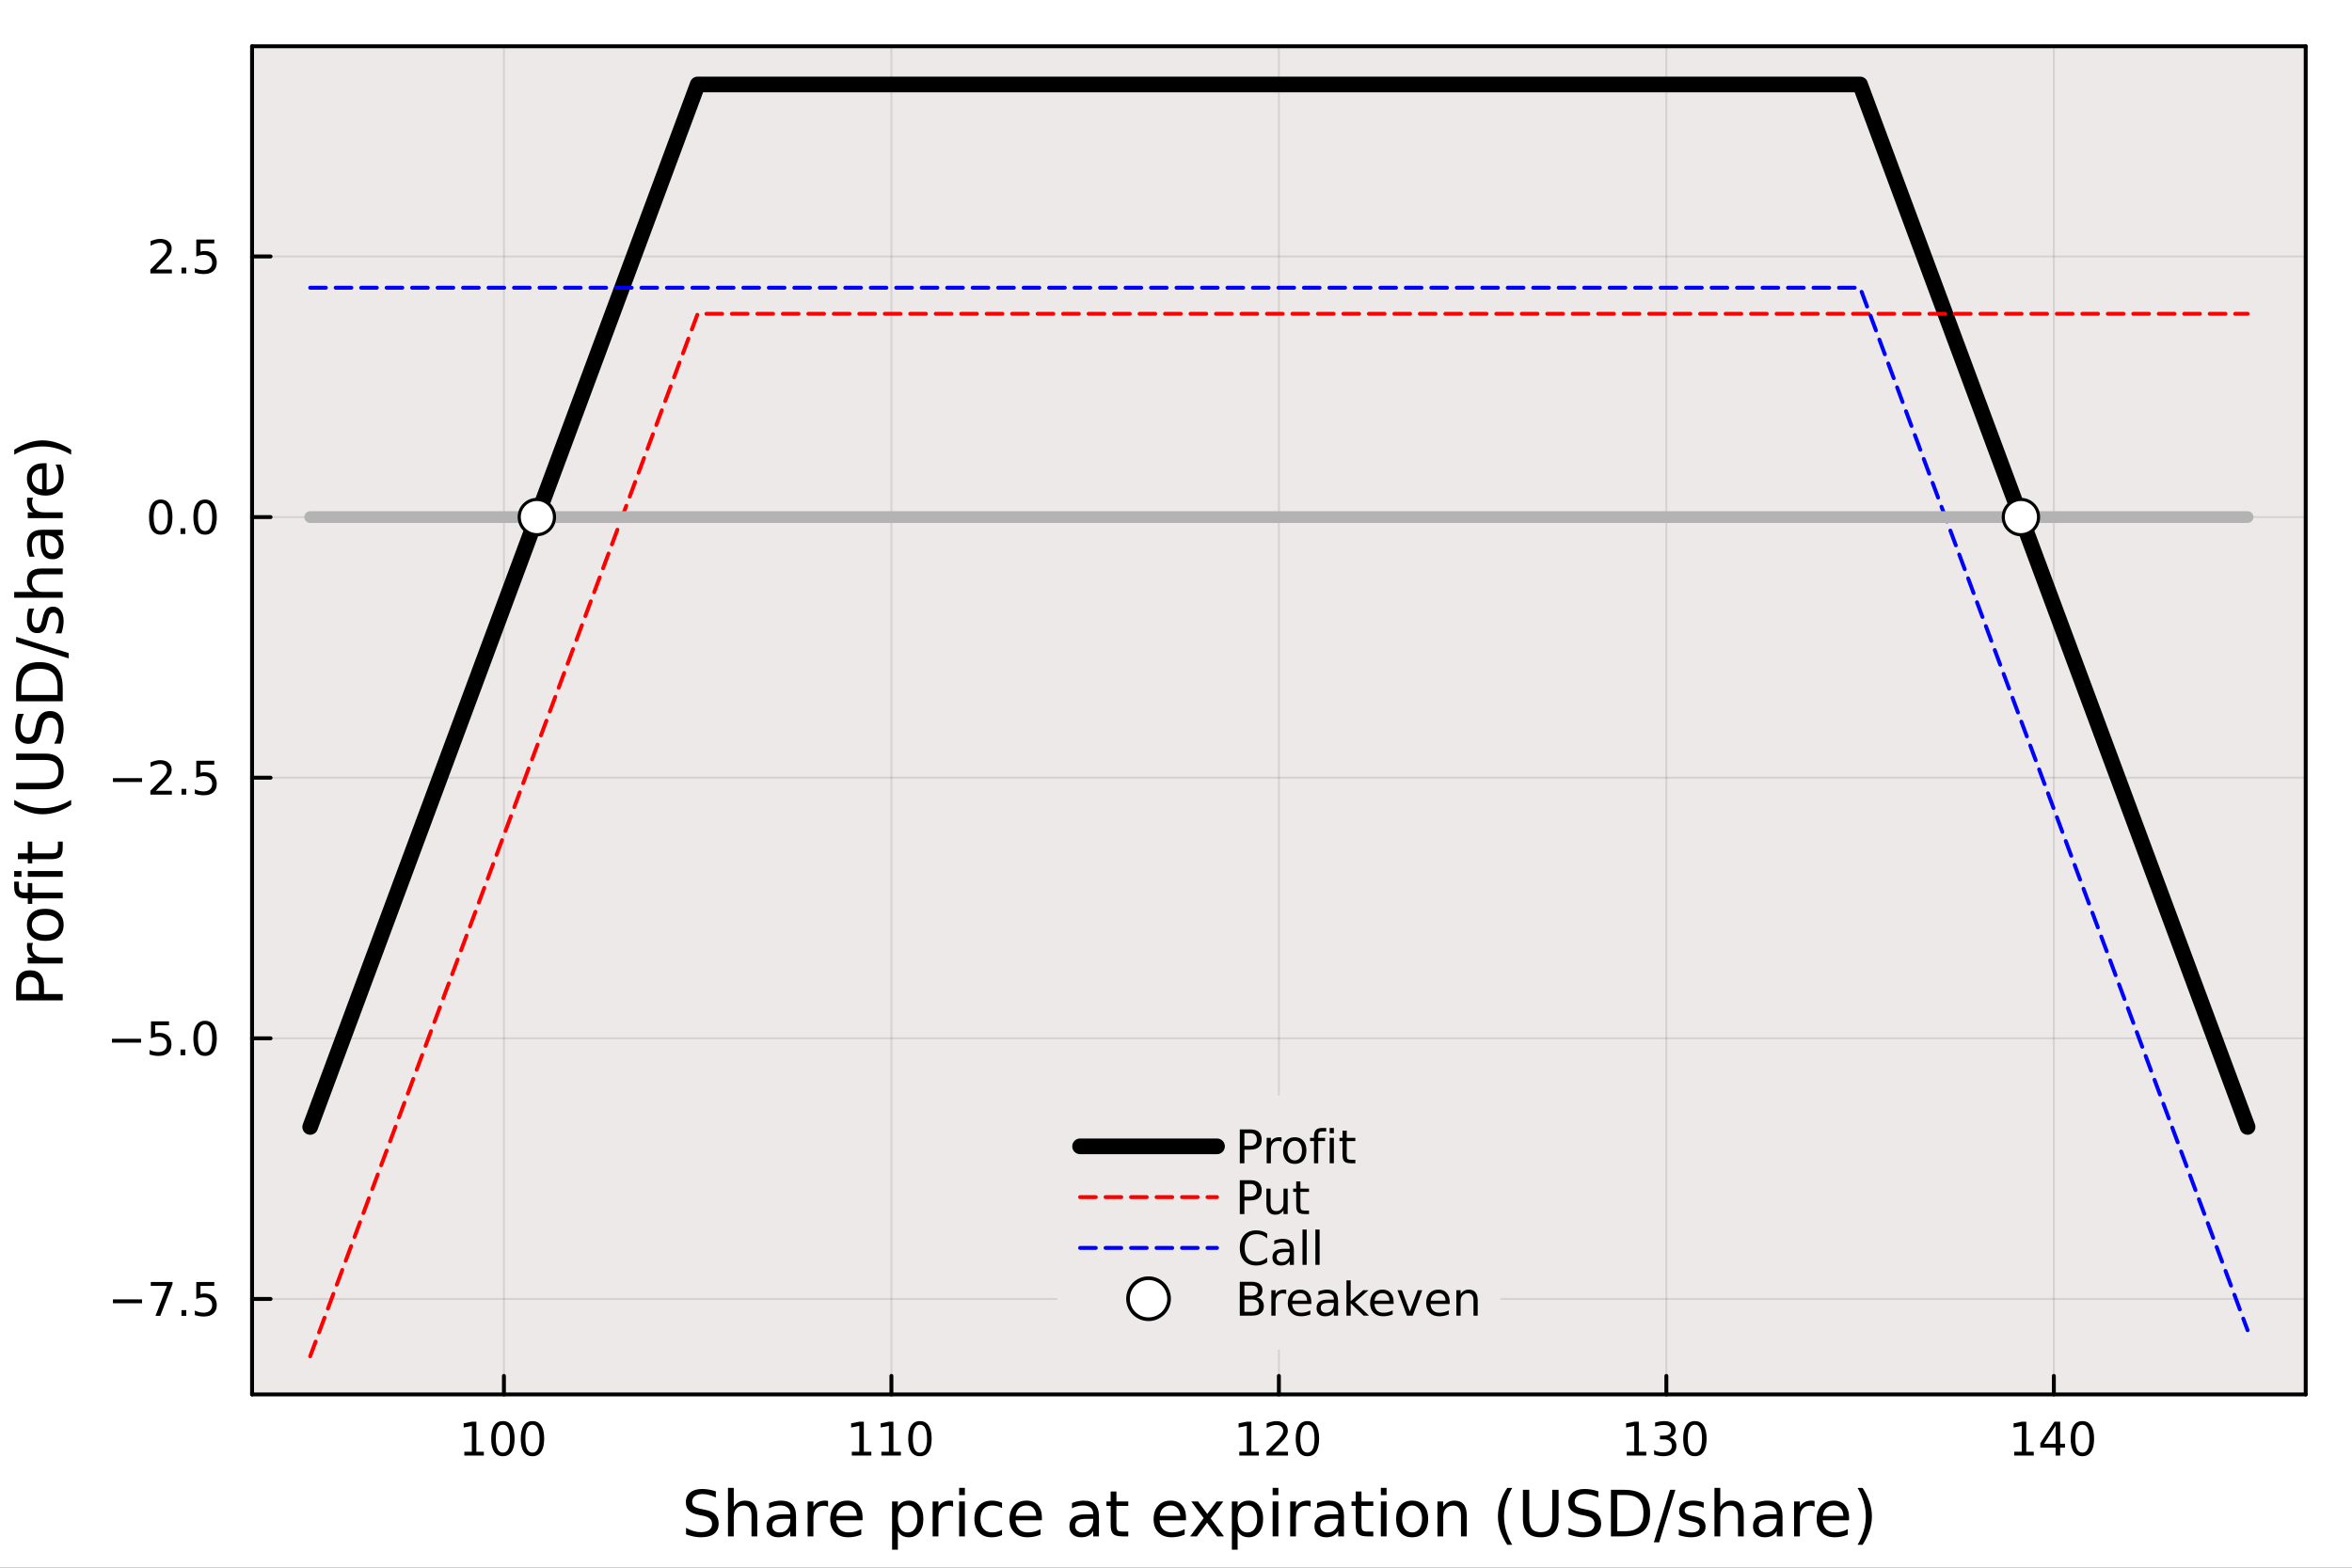 <?xml version="1.0" encoding="utf-8"?>
<svg xmlns="http://www.w3.org/2000/svg" xmlns:xlink="http://www.w3.org/1999/xlink" width="600" height="400" viewBox="0 0 2400 1600">
<rect x="0" y="0" width="2400" height="1600" fill="#333333" stroke="none"/>
<defs>
  <clipPath id="clip940">
    <rect x="0" y="0" width="2400" height="1600"/>
  </clipPath>
</defs>
<path clip-path="url(#clip940)" d="M0 1600 L2400 1600 L2400 0 L0 0  Z" fill="#ffffff" fill-rule="evenodd" fill-opacity="1"/>
<defs>
  <clipPath id="clip941">
    <rect x="480" y="0" width="1681" height="1600"/>
  </clipPath>
</defs>
<path clip-path="url(#clip940)" d="M257.204 1423.18 L2352.76 1423.18 L2352.76 47.244 L257.204 47.244  Z" fill="#eee9e9" fill-rule="evenodd" fill-opacity="1"/>
<defs>
  <clipPath id="clip942">
    <rect x="257" y="47" width="2097" height="1377"/>
  </clipPath>
</defs>
<polyline clip-path="url(#clip942)" style="stroke:#000000; stroke-linecap:round; stroke-linejoin:round; stroke-width:2; stroke-opacity:0.1; fill:none" points="514.206,1423.18 514.206,47.244 "/>
<polyline clip-path="url(#clip942)" style="stroke:#000000; stroke-linecap:round; stroke-linejoin:round; stroke-width:2; stroke-opacity:0.1; fill:none" points="909.593,1423.18 909.593,47.244 "/>
<polyline clip-path="url(#clip942)" style="stroke:#000000; stroke-linecap:round; stroke-linejoin:round; stroke-width:2; stroke-opacity:0.1; fill:none" points="1304.98,1423.18 1304.98,47.244 "/>
<polyline clip-path="url(#clip942)" style="stroke:#000000; stroke-linecap:round; stroke-linejoin:round; stroke-width:2; stroke-opacity:0.1; fill:none" points="1700.37,1423.18 1700.37,47.244 "/>
<polyline clip-path="url(#clip942)" style="stroke:#000000; stroke-linecap:round; stroke-linejoin:round; stroke-width:2; stroke-opacity:0.1; fill:none" points="2095.75,1423.18 2095.75,47.244 "/>
<polyline clip-path="url(#clip940)" style="stroke:#000000; stroke-linecap:round; stroke-linejoin:round; stroke-width:4; stroke-opacity:1; fill:none" points="257.204,1423.18 2352.76,1423.18 "/>
<polyline clip-path="url(#clip940)" style="stroke:#000000; stroke-linecap:round; stroke-linejoin:round; stroke-width:4; stroke-opacity:1; fill:none" points="257.204,47.244 2352.76,47.244 "/>
<polyline clip-path="url(#clip940)" style="stroke:#000000; stroke-linecap:round; stroke-linejoin:round; stroke-width:4; stroke-opacity:1; fill:none" points="514.206,1423.18 514.206,1404.28 "/>
<polyline clip-path="url(#clip940)" style="stroke:#000000; stroke-linecap:round; stroke-linejoin:round; stroke-width:4; stroke-opacity:1; fill:none" points="909.593,1423.18 909.593,1404.28 "/>
<polyline clip-path="url(#clip940)" style="stroke:#000000; stroke-linecap:round; stroke-linejoin:round; stroke-width:4; stroke-opacity:1; fill:none" points="1304.98,1423.18 1304.98,1404.28 "/>
<polyline clip-path="url(#clip940)" style="stroke:#000000; stroke-linecap:round; stroke-linejoin:round; stroke-width:4; stroke-opacity:1; fill:none" points="1700.37,1423.18 1700.37,1404.28 "/>
<polyline clip-path="url(#clip940)" style="stroke:#000000; stroke-linecap:round; stroke-linejoin:round; stroke-width:4; stroke-opacity:1; fill:none" points="2095.75,1423.18 2095.75,1404.28 "/>
<path clip-path="url(#clip940)" d="M473.812 1481.64 L481.451 1481.64 L481.451 1455.28 L473.141 1456.95 L473.141 1452.69 L481.405 1451.02 L486.081 1451.02 L486.081 1481.64 L493.72 1481.64 L493.72 1485.58 L473.812 1485.58 L473.812 1481.64 Z" fill="#000000" fill-rule="nonzero" fill-opacity="1" /><path clip-path="url(#clip940)" d="M513.164 1454.1 Q509.553 1454.1 507.724 1457.66 Q505.919 1461.2 505.919 1468.33 Q505.919 1475.44 507.724 1479.01 Q509.553 1482.55 513.164 1482.55 Q516.798 1482.55 518.604 1479.01 Q520.432 1475.44 520.432 1468.33 Q520.432 1461.2 518.604 1457.66 Q516.798 1454.1 513.164 1454.1 M513.164 1450.39 Q518.974 1450.39 522.03 1455 Q525.108 1459.58 525.108 1468.33 Q525.108 1477.06 522.03 1481.67 Q518.974 1486.25 513.164 1486.25 Q507.354 1486.25 504.275 1481.67 Q501.22 1477.06 501.22 1468.33 Q501.22 1459.58 504.275 1455 Q507.354 1450.39 513.164 1450.39 Z" fill="#000000" fill-rule="nonzero" fill-opacity="1" /><path clip-path="url(#clip940)" d="M543.326 1454.1 Q539.715 1454.1 537.886 1457.66 Q536.081 1461.2 536.081 1468.33 Q536.081 1475.44 537.886 1479.01 Q539.715 1482.55 543.326 1482.55 Q546.96 1482.55 548.766 1479.01 Q550.594 1475.44 550.594 1468.33 Q550.594 1461.2 548.766 1457.66 Q546.96 1454.1 543.326 1454.1 M543.326 1450.39 Q549.136 1450.39 552.192 1455 Q555.27 1459.58 555.27 1468.33 Q555.27 1477.06 552.192 1481.67 Q549.136 1486.25 543.326 1486.25 Q537.516 1486.25 534.437 1481.67 Q531.382 1477.06 531.382 1468.33 Q531.382 1459.58 534.437 1455 Q537.516 1450.39 543.326 1450.39 Z" fill="#000000" fill-rule="nonzero" fill-opacity="1" /><path clip-path="url(#clip940)" d="M869.2 1481.64 L876.838 1481.64 L876.838 1455.28 L868.528 1456.95 L868.528 1452.69 L876.792 1451.02 L881.468 1451.02 L881.468 1481.64 L889.107 1481.64 L889.107 1485.58 L869.2 1485.58 L869.2 1481.64 Z" fill="#000000" fill-rule="nonzero" fill-opacity="1" /><path clip-path="url(#clip940)" d="M899.361 1481.64 L907 1481.64 L907 1455.28 L898.69 1456.95 L898.69 1452.69 L906.954 1451.02 L911.63 1451.02 L911.63 1481.64 L919.269 1481.64 L919.269 1485.58 L899.361 1485.58 L899.361 1481.64 Z" fill="#000000" fill-rule="nonzero" fill-opacity="1" /><path clip-path="url(#clip940)" d="M938.713 1454.1 Q935.102 1454.1 933.273 1457.66 Q931.468 1461.2 931.468 1468.33 Q931.468 1475.44 933.273 1479.01 Q935.102 1482.55 938.713 1482.55 Q942.347 1482.55 944.153 1479.01 Q945.982 1475.44 945.982 1468.33 Q945.982 1461.2 944.153 1457.66 Q942.347 1454.1 938.713 1454.1 M938.713 1450.39 Q944.523 1450.39 947.579 1455 Q950.657 1459.58 950.657 1468.33 Q950.657 1477.06 947.579 1481.67 Q944.523 1486.25 938.713 1486.25 Q932.903 1486.25 929.824 1481.67 Q926.769 1477.06 926.769 1468.33 Q926.769 1459.58 929.824 1455 Q932.903 1450.39 938.713 1450.39 Z" fill="#000000" fill-rule="nonzero" fill-opacity="1" /><path clip-path="url(#clip940)" d="M1264.59 1481.64 L1272.23 1481.64 L1272.23 1455.28 L1263.92 1456.95 L1263.92 1452.69 L1272.18 1451.02 L1276.86 1451.02 L1276.86 1481.64 L1284.49 1481.64 L1284.49 1485.58 L1264.59 1485.58 L1264.59 1481.64 Z" fill="#000000" fill-rule="nonzero" fill-opacity="1" /><path clip-path="url(#clip940)" d="M1297.97 1481.64 L1314.29 1481.64 L1314.29 1485.58 L1292.34 1485.58 L1292.34 1481.64 Q1295 1478.89 1299.59 1474.26 Q1304.19 1469.61 1305.37 1468.27 Q1307.62 1465.74 1308.5 1464.01 Q1309.4 1462.25 1309.4 1460.56 Q1309.4 1457.8 1307.46 1456.07 Q1305.54 1454.33 1302.43 1454.33 Q1300.23 1454.33 1297.78 1455.09 Q1295.35 1455.86 1292.57 1457.41 L1292.57 1452.69 Q1295.4 1451.55 1297.85 1450.97 Q1300.3 1450.39 1302.34 1450.39 Q1307.71 1450.39 1310.91 1453.08 Q1314.1 1455.77 1314.1 1460.26 Q1314.1 1462.39 1313.29 1464.31 Q1312.5 1466.2 1310.4 1468.8 Q1309.82 1469.47 1306.72 1472.69 Q1303.61 1475.88 1297.97 1481.64 Z" fill="#000000" fill-rule="nonzero" fill-opacity="1" /><path clip-path="url(#clip940)" d="M1334.1 1454.1 Q1330.49 1454.1 1328.66 1457.66 Q1326.85 1461.2 1326.85 1468.33 Q1326.85 1475.44 1328.66 1479.01 Q1330.49 1482.55 1334.1 1482.55 Q1337.73 1482.55 1339.54 1479.01 Q1341.37 1475.44 1341.37 1468.33 Q1341.37 1461.2 1339.54 1457.66 Q1337.73 1454.1 1334.1 1454.1 M1334.1 1450.39 Q1339.91 1450.39 1342.97 1455 Q1346.04 1459.58 1346.04 1468.33 Q1346.04 1477.06 1342.97 1481.67 Q1339.91 1486.25 1334.1 1486.25 Q1328.29 1486.25 1325.21 1481.67 Q1322.16 1477.06 1322.16 1468.33 Q1322.16 1459.58 1325.21 1455 Q1328.29 1450.39 1334.1 1450.39 Z" fill="#000000" fill-rule="nonzero" fill-opacity="1" /><path clip-path="url(#clip940)" d="M1659.97 1481.64 L1667.61 1481.64 L1667.61 1455.28 L1659.3 1456.95 L1659.3 1452.69 L1667.57 1451.02 L1672.24 1451.02 L1672.24 1481.64 L1679.88 1481.64 L1679.88 1485.58 L1659.97 1485.58 L1659.97 1481.64 Z" fill="#000000" fill-rule="nonzero" fill-opacity="1" /><path clip-path="url(#clip940)" d="M1703.49 1466.95 Q1706.85 1467.66 1708.72 1469.93 Q1710.62 1472.2 1710.62 1475.53 Q1710.62 1480.65 1707.1 1483.45 Q1703.58 1486.25 1697.1 1486.25 Q1694.93 1486.25 1692.61 1485.81 Q1690.32 1485.39 1687.87 1484.54 L1687.87 1480.02 Q1689.81 1481.16 1692.13 1481.74 Q1694.44 1482.32 1696.96 1482.32 Q1701.36 1482.32 1703.65 1480.58 Q1705.97 1478.84 1705.97 1475.53 Q1705.97 1472.48 1703.82 1470.77 Q1701.69 1469.03 1697.87 1469.03 L1693.84 1469.03 L1693.84 1465.19 L1698.05 1465.19 Q1701.5 1465.19 1703.33 1463.82 Q1705.16 1462.43 1705.16 1459.84 Q1705.16 1457.18 1703.26 1455.77 Q1701.39 1454.33 1697.87 1454.33 Q1695.95 1454.33 1693.75 1454.75 Q1691.55 1455.16 1688.91 1456.04 L1688.91 1451.88 Q1691.57 1451.14 1693.89 1450.77 Q1696.22 1450.39 1698.28 1450.39 Q1703.61 1450.39 1706.71 1452.83 Q1709.81 1455.23 1709.81 1459.35 Q1709.81 1462.22 1708.17 1464.21 Q1706.52 1466.18 1703.49 1466.95 Z" fill="#000000" fill-rule="nonzero" fill-opacity="1" /><path clip-path="url(#clip940)" d="M1729.49 1454.1 Q1725.88 1454.1 1724.05 1457.66 Q1722.24 1461.2 1722.24 1468.33 Q1722.24 1475.44 1724.05 1479.01 Q1725.88 1482.55 1729.49 1482.55 Q1733.12 1482.55 1734.93 1479.01 Q1736.76 1475.44 1736.76 1468.33 Q1736.76 1461.2 1734.93 1457.66 Q1733.12 1454.1 1729.49 1454.1 M1729.49 1450.39 Q1735.3 1450.39 1738.35 1455 Q1741.43 1459.58 1741.43 1468.33 Q1741.43 1477.06 1738.35 1481.67 Q1735.3 1486.25 1729.49 1486.25 Q1723.68 1486.25 1720.6 1481.67 Q1717.54 1477.06 1717.54 1468.33 Q1717.54 1459.58 1720.6 1455 Q1723.68 1450.39 1729.49 1450.39 Z" fill="#000000" fill-rule="nonzero" fill-opacity="1" /><path clip-path="url(#clip940)" d="M2055.36 1481.64 L2063 1481.64 L2063 1455.28 L2054.69 1456.95 L2054.69 1452.69 L2062.95 1451.02 L2067.63 1451.02 L2067.63 1481.64 L2075.27 1481.64 L2075.27 1485.58 L2055.36 1485.58 L2055.36 1481.64 Z" fill="#000000" fill-rule="nonzero" fill-opacity="1" /><path clip-path="url(#clip940)" d="M2097.56 1455.09 L2085.75 1473.54 L2097.56 1473.54 L2097.56 1455.09 M2096.33 1451.02 L2102.21 1451.02 L2102.21 1473.54 L2107.14 1473.54 L2107.14 1477.43 L2102.21 1477.43 L2102.21 1485.58 L2097.56 1485.58 L2097.56 1477.43 L2081.96 1477.43 L2081.96 1472.92 L2096.33 1451.02 Z" fill="#000000" fill-rule="nonzero" fill-opacity="1" /><path clip-path="url(#clip940)" d="M2124.87 1454.1 Q2121.26 1454.1 2119.43 1457.66 Q2117.63 1461.2 2117.63 1468.33 Q2117.63 1475.44 2119.43 1479.01 Q2121.26 1482.55 2124.87 1482.55 Q2128.51 1482.55 2130.31 1479.01 Q2132.14 1475.44 2132.14 1468.33 Q2132.14 1461.2 2130.31 1457.66 Q2128.51 1454.1 2124.87 1454.1 M2124.87 1450.39 Q2130.68 1450.39 2133.74 1455 Q2136.82 1459.58 2136.82 1468.33 Q2136.82 1477.06 2133.74 1481.67 Q2130.68 1486.25 2124.87 1486.25 Q2119.06 1486.25 2115.99 1481.67 Q2112.93 1477.06 2112.93 1468.33 Q2112.93 1459.58 2115.99 1455 Q2119.06 1450.39 2124.87 1450.39 Z" fill="#000000" fill-rule="nonzero" fill-opacity="1" /><path clip-path="url(#clip940)" d="M730.443 1522.08 L730.443 1528.35 Q726.783 1526.6 723.536 1525.74 Q720.29 1524.88 717.266 1524.88 Q712.014 1524.88 709.15 1526.92 Q706.317 1528.96 706.317 1532.71 Q706.317 1535.87 708.195 1537.49 Q710.105 1539.08 715.388 1540.07 L719.271 1540.86 Q726.465 1542.23 729.87 1545.7 Q733.308 1549.14 733.308 1554.93 Q733.308 1561.84 728.661 1565.4 Q724.046 1568.97 715.102 1568.97 Q711.728 1568.97 707.909 1568.2 Q704.121 1567.44 700.047 1565.94 L700.047 1559.32 Q703.962 1561.52 707.718 1562.63 Q711.473 1563.75 715.102 1563.75 Q720.608 1563.75 723.6 1561.58 Q726.592 1559.42 726.592 1555.41 Q726.592 1551.91 724.428 1549.93 Q722.295 1547.96 717.393 1546.97 L713.479 1546.21 Q706.285 1544.78 703.071 1541.72 Q699.856 1538.67 699.856 1533.22 Q699.856 1526.92 704.28 1523.29 Q708.736 1519.66 716.534 1519.66 Q719.876 1519.66 723.345 1520.27 Q726.815 1520.87 730.443 1522.08 Z" fill="#000000" fill-rule="nonzero" fill-opacity="1" /><path clip-path="url(#clip940)" d="M772.711 1546.53 L772.711 1568.04 L766.855 1568.04 L766.855 1546.72 Q766.855 1541.66 764.882 1539.14 Q762.908 1536.63 758.961 1536.63 Q754.219 1536.63 751.482 1539.65 Q748.745 1542.68 748.745 1547.9 L748.745 1568.04 L742.856 1568.04 L742.856 1518.52 L748.745 1518.52 L748.745 1537.93 Q750.845 1534.72 753.678 1533.13 Q756.543 1531.54 760.266 1531.54 Q766.409 1531.54 769.56 1535.36 Q772.711 1539.14 772.711 1546.53 Z" fill="#000000" fill-rule="nonzero" fill-opacity="1" /><path clip-path="url(#clip940)" d="M800.593 1550.12 Q793.495 1550.12 790.758 1551.75 Q788.021 1553.37 788.021 1557.29 Q788.021 1560.4 790.058 1562.25 Q792.127 1564.07 795.66 1564.07 Q800.53 1564.07 803.458 1560.63 Q806.418 1557.16 806.418 1551.43 L806.418 1550.12 L800.593 1550.12 M812.274 1547.71 L812.274 1568.04 L806.418 1568.04 L806.418 1562.63 Q804.413 1565.88 801.421 1567.44 Q798.429 1568.97 794.1 1568.97 Q788.626 1568.97 785.379 1565.91 Q782.164 1562.82 782.164 1557.67 Q782.164 1551.65 786.175 1548.6 Q790.217 1545.54 798.206 1545.54 L806.418 1545.54 L806.418 1544.97 Q806.418 1540.93 803.744 1538.73 Q801.102 1536.5 796.296 1536.5 Q793.241 1536.5 790.344 1537.23 Q787.448 1537.97 784.774 1539.43 L784.774 1534.02 Q787.989 1532.78 791.013 1532.17 Q794.037 1531.54 796.901 1531.54 Q804.635 1531.54 808.455 1535.55 Q812.274 1539.56 812.274 1547.71 Z" fill="#000000" fill-rule="nonzero" fill-opacity="1" /><path clip-path="url(#clip940)" d="M844.994 1537.87 Q844.007 1537.3 842.83 1537.04 Q841.684 1536.76 840.283 1536.76 Q835.318 1536.76 832.645 1540 Q830.003 1543.22 830.003 1549.27 L830.003 1568.04 L824.114 1568.04 L824.114 1532.4 L830.003 1532.4 L830.003 1537.93 Q831.849 1534.69 834.809 1533.13 Q837.769 1531.54 842.002 1531.54 Q842.607 1531.54 843.339 1531.63 Q844.071 1531.7 844.962 1531.85 L844.994 1537.87 Z" fill="#000000" fill-rule="nonzero" fill-opacity="1" /><path clip-path="url(#clip940)" d="M880.196 1548.76 L880.196 1551.62 L853.269 1551.62 Q853.651 1557.67 856.898 1560.85 Q860.176 1564 866.001 1564 Q869.375 1564 872.526 1563.17 Q875.709 1562.35 878.828 1560.69 L878.828 1566.23 Q875.677 1567.57 872.367 1568.27 Q869.056 1568.97 865.651 1568.97 Q857.121 1568.97 852.124 1564 Q847.158 1559.04 847.158 1550.57 Q847.158 1541.82 851.869 1536.69 Q856.611 1531.54 864.632 1531.54 Q871.825 1531.54 875.995 1536.18 Q880.196 1540.8 880.196 1548.76 M874.34 1547.04 Q874.276 1542.23 871.634 1539.37 Q869.025 1536.5 864.696 1536.5 Q859.794 1536.5 856.834 1539.27 Q853.906 1542.04 853.46 1547.07 L874.34 1547.04 Z" fill="#000000" fill-rule="nonzero" fill-opacity="1" /><path clip-path="url(#clip940)" d="M916.194 1562.7 L916.194 1581.6 L910.306 1581.6 L910.306 1532.4 L916.194 1532.4 L916.194 1537.81 Q918.04 1534.62 920.841 1533.1 Q923.674 1531.54 927.589 1531.54 Q934.082 1531.54 938.124 1536.69 Q942.198 1541.85 942.198 1550.25 Q942.198 1558.65 938.124 1563.81 Q934.082 1568.97 927.589 1568.97 Q923.674 1568.97 920.841 1567.44 Q918.04 1565.88 916.194 1562.7 M936.119 1550.25 Q936.119 1543.79 933.445 1540.13 Q930.804 1536.44 926.157 1536.44 Q921.51 1536.44 918.836 1540.13 Q916.194 1543.79 916.194 1550.25 Q916.194 1556.71 918.836 1560.4 Q921.51 1564.07 926.157 1564.07 Q930.804 1564.07 933.445 1560.4 Q936.119 1556.71 936.119 1550.25 Z" fill="#000000" fill-rule="nonzero" fill-opacity="1" /><path clip-path="url(#clip940)" d="M972.563 1537.87 Q971.576 1537.3 970.398 1537.04 Q969.253 1536.76 967.852 1536.76 Q962.887 1536.76 960.213 1540 Q957.572 1543.22 957.572 1549.27 L957.572 1568.04 L951.683 1568.04 L951.683 1532.4 L957.572 1532.4 L957.572 1537.93 Q959.418 1534.69 962.378 1533.13 Q965.338 1531.54 969.571 1531.54 Q970.176 1531.54 970.908 1531.63 Q971.64 1531.7 972.531 1531.85 L972.563 1537.87 Z" fill="#000000" fill-rule="nonzero" fill-opacity="1" /><path clip-path="url(#clip940)" d="M978.706 1532.4 L984.562 1532.4 L984.562 1568.04 L978.706 1568.04 L978.706 1532.4 M978.706 1518.52 L984.562 1518.52 L984.562 1525.93 L978.706 1525.93 L978.706 1518.52 Z" fill="#000000" fill-rule="nonzero" fill-opacity="1" /><path clip-path="url(#clip940)" d="M1022.47 1533.76 L1022.47 1539.24 Q1019.99 1537.87 1017.47 1537.2 Q1014.99 1536.5 1012.44 1536.5 Q1006.75 1536.5 1003.6 1540.13 Q1000.44 1543.73 1000.44 1550.25 Q1000.44 1556.78 1003.6 1560.4 Q1006.75 1564 1012.44 1564 Q1014.99 1564 1017.47 1563.33 Q1019.99 1562.63 1022.47 1561.26 L1022.47 1566.68 Q1020.02 1567.82 1017.38 1568.39 Q1014.77 1568.97 1011.81 1568.97 Q1003.75 1568.97 999.012 1563.91 Q994.27 1558.85 994.27 1550.25 Q994.27 1541.53 999.044 1536.53 Q1003.85 1531.54 1012.19 1531.54 Q1014.89 1531.54 1017.47 1532.11 Q1020.05 1532.65 1022.47 1533.76 Z" fill="#000000" fill-rule="nonzero" fill-opacity="1" /><path clip-path="url(#clip940)" d="M1063.15 1548.76 L1063.15 1551.62 L1036.22 1551.62 Q1036.6 1557.67 1039.85 1560.85 Q1043.13 1564 1048.95 1564 Q1052.33 1564 1055.48 1563.17 Q1058.66 1562.35 1061.78 1560.69 L1061.78 1566.23 Q1058.63 1567.57 1055.32 1568.27 Q1052.01 1568.97 1048.6 1568.97 Q1040.07 1568.97 1035.07 1564 Q1030.11 1559.04 1030.11 1550.57 Q1030.11 1541.82 1034.82 1536.69 Q1039.56 1531.54 1047.58 1531.54 Q1054.78 1531.54 1058.95 1536.18 Q1063.15 1540.8 1063.15 1548.76 M1057.29 1547.04 Q1057.23 1542.23 1054.58 1539.37 Q1051.97 1536.5 1047.65 1536.5 Q1042.74 1536.5 1039.78 1539.27 Q1036.86 1542.04 1036.41 1547.07 L1057.29 1547.04 Z" fill="#000000" fill-rule="nonzero" fill-opacity="1" /><path clip-path="url(#clip940)" d="M1109.68 1550.12 Q1102.58 1550.12 1099.85 1551.75 Q1097.11 1553.37 1097.11 1557.29 Q1097.11 1560.4 1099.14 1562.25 Q1101.21 1564.07 1104.75 1564.07 Q1109.62 1564.07 1112.54 1560.63 Q1115.5 1557.16 1115.5 1551.43 L1115.5 1550.12 L1109.68 1550.12 M1121.36 1547.71 L1121.36 1568.04 L1115.5 1568.04 L1115.5 1562.63 Q1113.5 1565.88 1110.51 1567.44 Q1107.52 1568.97 1103.19 1568.97 Q1097.71 1568.97 1094.47 1565.91 Q1091.25 1562.82 1091.25 1557.67 Q1091.25 1551.65 1095.26 1548.6 Q1099.3 1545.54 1107.29 1545.54 L1115.5 1545.54 L1115.5 1544.97 Q1115.5 1540.93 1112.83 1538.73 Q1110.19 1536.5 1105.38 1536.5 Q1102.33 1536.5 1099.43 1537.23 Q1096.53 1537.97 1093.86 1539.43 L1093.86 1534.02 Q1097.08 1532.78 1100.1 1532.17 Q1103.12 1531.54 1105.99 1531.54 Q1113.72 1531.54 1117.54 1535.55 Q1121.36 1539.56 1121.36 1547.71 Z" fill="#000000" fill-rule="nonzero" fill-opacity="1" /><path clip-path="url(#clip940)" d="M1139.22 1522.27 L1139.22 1532.4 L1151.28 1532.4 L1151.28 1536.95 L1139.22 1536.95 L1139.22 1556.3 Q1139.22 1560.66 1140.39 1561.9 Q1141.6 1563.14 1145.26 1563.14 L1151.28 1563.14 L1151.28 1568.04 L1145.26 1568.04 Q1138.48 1568.04 1135.91 1565.53 Q1133.33 1562.98 1133.33 1556.3 L1133.33 1536.95 L1129.03 1536.95 L1129.03 1532.4 L1133.33 1532.4 L1133.33 1522.27 L1139.22 1522.27 Z" fill="#000000" fill-rule="nonzero" fill-opacity="1" /><path clip-path="url(#clip940)" d="M1210.19 1548.76 L1210.19 1551.62 L1183.27 1551.62 Q1183.65 1557.67 1186.9 1560.85 Q1190.17 1564 1196 1564 Q1199.37 1564 1202.52 1563.17 Q1205.71 1562.35 1208.83 1560.69 L1208.83 1566.23 Q1205.67 1567.57 1202.36 1568.27 Q1199.05 1568.97 1195.65 1568.97 Q1187.12 1568.97 1182.12 1564 Q1177.16 1559.04 1177.16 1550.57 Q1177.16 1541.82 1181.87 1536.69 Q1186.61 1531.54 1194.63 1531.54 Q1201.82 1531.54 1205.99 1536.18 Q1210.19 1540.8 1210.19 1548.76 M1204.34 1547.04 Q1204.27 1542.23 1201.63 1539.37 Q1199.02 1536.5 1194.69 1536.5 Q1189.79 1536.5 1186.83 1539.27 Q1183.9 1542.04 1183.46 1547.07 L1204.34 1547.04 Z" fill="#000000" fill-rule="nonzero" fill-opacity="1" /><path clip-path="url(#clip940)" d="M1248.29 1532.4 L1235.4 1549.74 L1248.96 1568.04 L1242.05 1568.04 L1231.68 1554.04 L1221.3 1568.04 L1214.4 1568.04 L1228.24 1549.39 L1215.57 1532.4 L1222.48 1532.4 L1231.93 1545.1 L1241.39 1532.4 L1248.29 1532.4 Z" fill="#000000" fill-rule="nonzero" fill-opacity="1" /><path clip-path="url(#clip940)" d="M1262.9 1562.7 L1262.9 1581.6 L1257.01 1581.6 L1257.01 1532.4 L1262.9 1532.4 L1262.9 1537.81 Q1264.75 1534.62 1267.55 1533.1 Q1270.38 1531.54 1274.3 1531.54 Q1280.79 1531.54 1284.83 1536.69 Q1288.91 1541.85 1288.91 1550.25 Q1288.91 1558.65 1284.83 1563.81 Q1280.79 1568.97 1274.3 1568.97 Q1270.38 1568.97 1267.55 1567.44 Q1264.75 1565.88 1262.9 1562.7 M1282.83 1550.25 Q1282.83 1543.79 1280.15 1540.13 Q1277.51 1536.44 1272.86 1536.44 Q1268.22 1536.44 1265.54 1540.13 Q1262.9 1543.79 1262.9 1550.25 Q1262.9 1556.71 1265.54 1560.4 Q1268.22 1564.07 1272.86 1564.07 Q1277.51 1564.07 1280.15 1560.4 Q1282.83 1556.71 1282.83 1550.25 Z" fill="#000000" fill-rule="nonzero" fill-opacity="1" /><path clip-path="url(#clip940)" d="M1298.61 1532.4 L1304.47 1532.4 L1304.47 1568.04 L1298.61 1568.04 L1298.61 1532.4 M1298.61 1518.52 L1304.47 1518.52 L1304.47 1525.93 L1298.61 1525.93 L1298.61 1518.52 Z" fill="#000000" fill-rule="nonzero" fill-opacity="1" /><path clip-path="url(#clip940)" d="M1337.38 1537.87 Q1336.39 1537.3 1335.22 1537.04 Q1334.07 1536.76 1332.67 1536.76 Q1327.71 1536.76 1325.03 1540 Q1322.39 1543.22 1322.39 1549.27 L1322.39 1568.04 L1316.5 1568.04 L1316.5 1532.4 L1322.39 1532.4 L1322.39 1537.93 Q1324.24 1534.69 1327.2 1533.13 Q1330.16 1531.54 1334.39 1531.54 Q1334.99 1531.54 1335.73 1531.63 Q1336.46 1531.7 1337.35 1531.85 L1337.38 1537.87 Z" fill="#000000" fill-rule="nonzero" fill-opacity="1" /><path clip-path="url(#clip940)" d="M1359.73 1550.12 Q1352.63 1550.12 1349.89 1551.75 Q1347.15 1553.37 1347.15 1557.29 Q1347.15 1560.4 1349.19 1562.25 Q1351.26 1564.07 1354.79 1564.07 Q1359.66 1564.07 1362.59 1560.63 Q1365.55 1557.16 1365.55 1551.43 L1365.55 1550.12 L1359.73 1550.12 M1371.41 1547.71 L1371.41 1568.04 L1365.55 1568.04 L1365.55 1562.63 Q1363.54 1565.88 1360.55 1567.44 Q1357.56 1568.97 1353.23 1568.97 Q1347.76 1568.97 1344.51 1565.91 Q1341.3 1562.82 1341.3 1557.67 Q1341.3 1551.65 1345.31 1548.6 Q1349.35 1545.54 1357.34 1545.54 L1365.55 1545.54 L1365.55 1544.97 Q1365.55 1540.93 1362.88 1538.73 Q1360.23 1536.5 1355.43 1536.5 Q1352.37 1536.5 1349.48 1537.23 Q1346.58 1537.97 1343.91 1539.43 L1343.91 1534.02 Q1347.12 1532.78 1350.14 1532.17 Q1353.17 1531.54 1356.03 1531.54 Q1363.77 1531.54 1367.59 1535.55 Q1371.41 1539.56 1371.41 1547.71 Z" fill="#000000" fill-rule="nonzero" fill-opacity="1" /><path clip-path="url(#clip940)" d="M1389.26 1522.27 L1389.26 1532.4 L1401.32 1532.4 L1401.32 1536.95 L1389.26 1536.95 L1389.26 1556.3 Q1389.26 1560.66 1390.44 1561.9 Q1391.65 1563.14 1395.31 1563.14 L1401.32 1563.14 L1401.32 1568.04 L1395.31 1568.04 Q1388.53 1568.04 1385.95 1565.53 Q1383.37 1562.98 1383.37 1556.3 L1383.37 1536.95 L1379.08 1536.95 L1379.08 1532.4 L1383.37 1532.4 L1383.37 1522.27 L1389.26 1522.27 Z" fill="#000000" fill-rule="nonzero" fill-opacity="1" /><path clip-path="url(#clip940)" d="M1409.03 1532.4 L1414.88 1532.4 L1414.88 1568.04 L1409.03 1568.04 L1409.03 1532.4 M1409.03 1518.52 L1414.88 1518.52 L1414.88 1525.93 L1409.03 1525.93 L1409.03 1518.52 Z" fill="#000000" fill-rule="nonzero" fill-opacity="1" /><path clip-path="url(#clip940)" d="M1440.95 1536.5 Q1436.24 1536.5 1433.5 1540.19 Q1430.77 1543.85 1430.77 1550.25 Q1430.77 1556.65 1433.47 1560.34 Q1436.21 1564 1440.95 1564 Q1445.63 1564 1448.37 1560.31 Q1451.1 1556.62 1451.1 1550.25 Q1451.1 1543.92 1448.37 1540.23 Q1445.63 1536.5 1440.95 1536.5 M1440.95 1531.54 Q1448.59 1531.54 1452.95 1536.5 Q1457.31 1541.47 1457.31 1550.25 Q1457.31 1559 1452.95 1564 Q1448.59 1568.97 1440.95 1568.97 Q1433.28 1568.97 1428.92 1564 Q1424.59 1559 1424.59 1550.25 Q1424.59 1541.47 1428.92 1536.5 Q1433.28 1531.54 1440.95 1531.54 Z" fill="#000000" fill-rule="nonzero" fill-opacity="1" /><path clip-path="url(#clip940)" d="M1496.65 1546.53 L1496.65 1568.04 L1490.79 1568.04 L1490.79 1546.72 Q1490.79 1541.66 1488.82 1539.14 Q1486.85 1536.63 1482.9 1536.63 Q1478.16 1536.63 1475.42 1539.65 Q1472.68 1542.68 1472.68 1547.9 L1472.68 1568.04 L1466.8 1568.04 L1466.8 1532.4 L1472.68 1532.4 L1472.68 1537.93 Q1474.79 1534.72 1477.62 1533.13 Q1480.48 1531.54 1484.21 1531.54 Q1490.35 1531.54 1493.5 1535.36 Q1496.65 1539.14 1496.65 1546.53 Z" fill="#000000" fill-rule="nonzero" fill-opacity="1" /><path clip-path="url(#clip940)" d="M1543.12 1518.58 Q1538.86 1525.9 1536.79 1533.06 Q1534.72 1540.23 1534.72 1547.58 Q1534.72 1554.93 1536.79 1562.16 Q1538.89 1569.35 1543.12 1576.64 L1538.03 1576.64 Q1533.25 1569.16 1530.87 1561.93 Q1528.51 1554.71 1528.51 1547.58 Q1528.51 1540.48 1530.87 1533.29 Q1533.22 1526.09 1538.03 1518.58 L1543.12 1518.58 Z" fill="#000000" fill-rule="nonzero" fill-opacity="1" /><path clip-path="url(#clip940)" d="M1554.01 1520.52 L1560.47 1520.52 L1560.47 1549.39 Q1560.47 1557.03 1563.24 1560.4 Q1566.01 1563.75 1572.21 1563.75 Q1578.39 1563.75 1581.16 1560.4 Q1583.93 1557.03 1583.93 1549.39 L1583.93 1520.52 L1590.39 1520.52 L1590.39 1550.19 Q1590.39 1559.48 1585.77 1564.22 Q1581.19 1568.97 1572.21 1568.97 Q1563.2 1568.97 1558.59 1564.22 Q1554.01 1559.48 1554.01 1550.19 L1554.01 1520.52 Z" fill="#000000" fill-rule="nonzero" fill-opacity="1" /><path clip-path="url(#clip940)" d="M1630.94 1522.08 L1630.94 1528.35 Q1627.28 1526.6 1624.03 1525.74 Q1620.78 1524.88 1617.76 1524.88 Q1612.51 1524.88 1609.64 1526.92 Q1606.81 1528.96 1606.81 1532.71 Q1606.81 1535.87 1608.69 1537.49 Q1610.6 1539.08 1615.88 1540.07 L1619.76 1540.86 Q1626.96 1542.23 1630.36 1545.7 Q1633.8 1549.14 1633.8 1554.93 Q1633.8 1561.84 1629.15 1565.4 Q1624.54 1568.97 1615.59 1568.97 Q1612.22 1568.97 1608.4 1568.2 Q1604.61 1567.44 1600.54 1565.94 L1600.54 1559.32 Q1604.45 1561.52 1608.21 1562.63 Q1611.97 1563.75 1615.59 1563.75 Q1621.1 1563.75 1624.09 1561.58 Q1627.08 1559.42 1627.08 1555.41 Q1627.08 1551.91 1624.92 1549.93 Q1622.79 1547.96 1617.89 1546.97 L1613.97 1546.21 Q1606.78 1544.78 1603.56 1541.72 Q1600.35 1538.67 1600.35 1533.22 Q1600.35 1526.92 1604.77 1523.29 Q1609.23 1519.66 1617.03 1519.66 Q1620.37 1519.66 1623.84 1520.27 Q1627.31 1520.87 1630.94 1522.08 Z" fill="#000000" fill-rule="nonzero" fill-opacity="1" /><path clip-path="url(#clip940)" d="M1650.26 1525.81 L1650.26 1562.76 L1658.02 1562.76 Q1667.86 1562.76 1672.41 1558.3 Q1676.99 1553.85 1676.99 1544.24 Q1676.99 1534.69 1672.41 1530.26 Q1667.86 1525.81 1658.02 1525.81 L1650.26 1525.81 M1643.83 1520.52 L1657.04 1520.52 Q1670.85 1520.52 1677.31 1526.28 Q1683.77 1532.01 1683.77 1544.24 Q1683.77 1556.52 1677.28 1562.28 Q1670.79 1568.04 1657.04 1568.04 L1643.83 1568.04 L1643.83 1520.52 Z" fill="#000000" fill-rule="nonzero" fill-opacity="1" /><path clip-path="url(#clip940)" d="M1704.17 1520.52 L1709.58 1520.52 L1693.03 1574.09 L1687.62 1574.09 L1704.17 1520.52 Z" fill="#000000" fill-rule="nonzero" fill-opacity="1" /><path clip-path="url(#clip940)" d="M1738.45 1533.45 L1738.45 1538.98 Q1735.97 1537.71 1733.3 1537.07 Q1730.62 1536.44 1727.76 1536.44 Q1723.4 1536.44 1721.2 1537.77 Q1719.04 1539.11 1719.04 1541.79 Q1719.04 1543.82 1720.6 1545 Q1722.16 1546.15 1726.87 1547.2 L1728.87 1547.64 Q1735.11 1548.98 1737.72 1551.43 Q1740.36 1553.85 1740.36 1558.21 Q1740.36 1563.17 1736.42 1566.07 Q1732.5 1568.97 1725.63 1568.97 Q1722.76 1568.97 1719.64 1568.39 Q1716.55 1567.85 1713.12 1566.74 L1713.12 1560.69 Q1716.36 1562.38 1719.51 1563.24 Q1722.67 1564.07 1725.75 1564.07 Q1729.89 1564.07 1732.12 1562.66 Q1734.35 1561.23 1734.35 1558.65 Q1734.35 1556.27 1732.72 1554.99 Q1731.13 1553.72 1725.69 1552.54 L1723.65 1552.07 Q1718.21 1550.92 1715.79 1548.56 Q1713.37 1546.18 1713.37 1542.04 Q1713.37 1537.01 1716.94 1534.27 Q1720.5 1531.54 1727.06 1531.54 Q1730.3 1531.54 1733.17 1532.01 Q1736.03 1532.49 1738.45 1533.45 Z" fill="#000000" fill-rule="nonzero" fill-opacity="1" /><path clip-path="url(#clip940)" d="M1779.32 1546.53 L1779.32 1568.04 L1773.46 1568.04 L1773.46 1546.72 Q1773.46 1541.66 1771.49 1539.14 Q1769.52 1536.63 1765.57 1536.63 Q1760.83 1536.63 1758.09 1539.65 Q1755.35 1542.68 1755.35 1547.9 L1755.35 1568.04 L1749.47 1568.04 L1749.47 1518.52 L1755.35 1518.52 L1755.35 1537.93 Q1757.45 1534.72 1760.29 1533.13 Q1763.15 1531.54 1766.88 1531.54 Q1773.02 1531.54 1776.17 1535.36 Q1779.32 1539.14 1779.32 1546.53 Z" fill="#000000" fill-rule="nonzero" fill-opacity="1" /><path clip-path="url(#clip940)" d="M1807.2 1550.12 Q1800.1 1550.12 1797.37 1551.75 Q1794.63 1553.37 1794.63 1557.29 Q1794.63 1560.4 1796.67 1562.25 Q1798.74 1564.07 1802.27 1564.07 Q1807.14 1564.07 1810.07 1560.63 Q1813.03 1557.16 1813.03 1551.43 L1813.03 1550.12 L1807.2 1550.12 M1818.88 1547.71 L1818.88 1568.04 L1813.03 1568.04 L1813.03 1562.63 Q1811.02 1565.88 1808.03 1567.44 Q1805.04 1568.97 1800.71 1568.97 Q1795.23 1568.97 1791.99 1565.91 Q1788.77 1562.82 1788.77 1557.67 Q1788.77 1551.65 1792.78 1548.6 Q1796.83 1545.54 1804.82 1545.54 L1813.03 1545.54 L1813.03 1544.97 Q1813.03 1540.93 1810.35 1538.73 Q1807.71 1536.5 1802.91 1536.5 Q1799.85 1536.5 1796.95 1537.23 Q1794.06 1537.97 1791.38 1539.43 L1791.38 1534.02 Q1794.6 1532.78 1797.62 1532.17 Q1800.65 1531.54 1803.51 1531.54 Q1811.24 1531.54 1815.06 1535.55 Q1818.88 1539.56 1818.88 1547.71 Z" fill="#000000" fill-rule="nonzero" fill-opacity="1" /><path clip-path="url(#clip940)" d="M1851.6 1537.87 Q1850.62 1537.3 1849.44 1537.04 Q1848.29 1536.76 1846.89 1536.76 Q1841.93 1536.76 1839.25 1540 Q1836.61 1543.22 1836.61 1549.27 L1836.61 1568.04 L1830.72 1568.04 L1830.72 1532.4 L1836.61 1532.4 L1836.61 1537.93 Q1838.46 1534.69 1841.42 1533.13 Q1844.38 1531.54 1848.61 1531.54 Q1849.22 1531.54 1849.95 1531.63 Q1850.68 1531.7 1851.57 1531.85 L1851.6 1537.87 Z" fill="#000000" fill-rule="nonzero" fill-opacity="1" /><path clip-path="url(#clip940)" d="M1886.81 1548.76 L1886.81 1551.62 L1859.88 1551.62 Q1860.26 1557.67 1863.51 1560.85 Q1866.79 1564 1872.61 1564 Q1875.98 1564 1879.13 1563.17 Q1882.32 1562.35 1885.44 1560.69 L1885.44 1566.23 Q1882.29 1567.57 1878.98 1568.27 Q1875.67 1568.97 1872.26 1568.97 Q1863.73 1568.97 1858.73 1564 Q1853.77 1559.04 1853.77 1550.57 Q1853.77 1541.82 1858.48 1536.69 Q1863.22 1531.54 1871.24 1531.54 Q1878.43 1531.54 1882.6 1536.18 Q1886.81 1540.8 1886.81 1548.76 M1880.95 1547.04 Q1880.89 1542.23 1878.24 1539.37 Q1875.63 1536.5 1871.31 1536.5 Q1866.4 1536.5 1863.44 1539.27 Q1860.52 1542.04 1860.07 1547.07 L1880.95 1547.04 Z" fill="#000000" fill-rule="nonzero" fill-opacity="1" /><path clip-path="url(#clip940)" d="M1895.49 1518.58 L1900.59 1518.58 Q1905.36 1526.09 1907.72 1533.29 Q1910.1 1540.48 1910.1 1547.58 Q1910.1 1554.71 1907.72 1561.93 Q1905.36 1569.16 1900.59 1576.64 L1895.49 1576.64 Q1899.73 1569.35 1901.8 1562.16 Q1903.9 1554.93 1903.9 1547.58 Q1903.9 1540.23 1901.8 1533.06 Q1899.73 1525.9 1895.49 1518.58 Z" fill="#000000" fill-rule="nonzero" fill-opacity="1" /><polyline clip-path="url(#clip942)" style="stroke:#000000; stroke-linecap:round; stroke-linejoin:round; stroke-width:2; stroke-opacity:0.1; fill:none" points="257.204,1325.72 2352.76,1325.72 "/>
<polyline clip-path="url(#clip942)" style="stroke:#000000; stroke-linecap:round; stroke-linejoin:round; stroke-width:2; stroke-opacity:0.1; fill:none" points="257.204,1059.73 2352.76,1059.73 "/>
<polyline clip-path="url(#clip942)" style="stroke:#000000; stroke-linecap:round; stroke-linejoin:round; stroke-width:2; stroke-opacity:0.1; fill:none" points="257.204,793.731 2352.76,793.731 "/>
<polyline clip-path="url(#clip942)" style="stroke:#000000; stroke-linecap:round; stroke-linejoin:round; stroke-width:2; stroke-opacity:0.1; fill:none" points="257.204,527.736 2352.76,527.736 "/>
<polyline clip-path="url(#clip942)" style="stroke:#000000; stroke-linecap:round; stroke-linejoin:round; stroke-width:2; stroke-opacity:0.1; fill:none" points="257.204,261.742 2352.76,261.742 "/>
<polyline clip-path="url(#clip940)" style="stroke:#000000; stroke-linecap:round; stroke-linejoin:round; stroke-width:4; stroke-opacity:1; fill:none" points="257.204,1423.18 257.204,47.244 "/>
<polyline clip-path="url(#clip940)" style="stroke:#000000; stroke-linecap:round; stroke-linejoin:round; stroke-width:4; stroke-opacity:1; fill:none" points="2352.76,1423.18 2352.76,47.244 "/>
<polyline clip-path="url(#clip940)" style="stroke:#000000; stroke-linecap:round; stroke-linejoin:round; stroke-width:4; stroke-opacity:1; fill:none" points="257.204,1325.72 276.102,1325.72 "/>
<polyline clip-path="url(#clip940)" style="stroke:#000000; stroke-linecap:round; stroke-linejoin:round; stroke-width:4; stroke-opacity:1; fill:none" points="257.204,1059.73 276.102,1059.73 "/>
<polyline clip-path="url(#clip940)" style="stroke:#000000; stroke-linecap:round; stroke-linejoin:round; stroke-width:4; stroke-opacity:1; fill:none" points="257.204,793.731 276.102,793.731 "/>
<polyline clip-path="url(#clip940)" style="stroke:#000000; stroke-linecap:round; stroke-linejoin:round; stroke-width:4; stroke-opacity:1; fill:none" points="257.204,527.736 276.102,527.736 "/>
<polyline clip-path="url(#clip940)" style="stroke:#000000; stroke-linecap:round; stroke-linejoin:round; stroke-width:4; stroke-opacity:1; fill:none" points="257.204,261.742 276.102,261.742 "/>
<path clip-path="url(#clip940)" d="M115.256 1326.17 L144.931 1326.17 L144.931 1330.11 L115.256 1330.11 L115.256 1326.17 Z" fill="#000000" fill-rule="nonzero" fill-opacity="1" /><path clip-path="url(#clip940)" d="M153.843 1308.44 L176.065 1308.44 L176.065 1310.43 L163.519 1343 L158.635 1343 L170.44 1312.37 L153.843 1312.37 L153.843 1308.44 Z" fill="#000000" fill-rule="nonzero" fill-opacity="1" /><path clip-path="url(#clip940)" d="M185.186 1337.12 L190.07 1337.12 L190.07 1343 L185.186 1343 L185.186 1337.12 Z" fill="#000000" fill-rule="nonzero" fill-opacity="1" /><path clip-path="url(#clip940)" d="M200.301 1308.44 L218.658 1308.44 L218.658 1312.37 L204.584 1312.37 L204.584 1320.85 Q205.602 1320.5 206.621 1320.34 Q207.639 1320.15 208.658 1320.15 Q214.445 1320.15 217.824 1323.32 Q221.204 1326.49 221.204 1331.91 Q221.204 1337.49 217.732 1340.59 Q214.26 1343.67 207.94 1343.67 Q205.764 1343.67 203.496 1343.3 Q201.25 1342.93 198.843 1342.19 L198.843 1337.49 Q200.926 1338.62 203.149 1339.18 Q205.371 1339.74 207.848 1339.74 Q211.852 1339.74 214.19 1337.63 Q216.528 1335.52 216.528 1331.91 Q216.528 1328.3 214.19 1326.19 Q211.852 1324.09 207.848 1324.09 Q205.973 1324.09 204.098 1324.5 Q202.246 1324.92 200.301 1325.8 L200.301 1308.44 Z" fill="#000000" fill-rule="nonzero" fill-opacity="1" /><path clip-path="url(#clip940)" d="M114.26 1060.18 L143.936 1060.18 L143.936 1064.11 L114.26 1064.11 L114.26 1060.18 Z" fill="#000000" fill-rule="nonzero" fill-opacity="1" /><path clip-path="url(#clip940)" d="M154.075 1042.45 L172.431 1042.45 L172.431 1046.38 L158.357 1046.38 L158.357 1054.85 Q159.376 1054.51 160.394 1054.34 Q161.413 1054.16 162.431 1054.16 Q168.218 1054.16 171.598 1057.33 Q174.977 1060.5 174.977 1065.92 Q174.977 1071.5 171.505 1074.6 Q168.033 1077.68 161.714 1077.68 Q159.538 1077.68 157.269 1077.31 Q155.024 1076.94 152.616 1076.19 L152.616 1071.5 Q154.7 1072.63 156.922 1073.19 Q159.144 1073.74 161.621 1073.74 Q165.626 1073.74 167.964 1071.63 Q170.302 1069.53 170.302 1065.92 Q170.302 1062.31 167.964 1060.2 Q165.626 1058.09 161.621 1058.09 Q159.746 1058.09 157.871 1058.51 Q156.019 1058.93 154.075 1059.81 L154.075 1042.45 Z" fill="#000000" fill-rule="nonzero" fill-opacity="1" /><path clip-path="url(#clip940)" d="M184.19 1071.13 L189.075 1071.13 L189.075 1077.01 L184.19 1077.01 L184.19 1071.13 Z" fill="#000000" fill-rule="nonzero" fill-opacity="1" /><path clip-path="url(#clip940)" d="M209.26 1045.52 Q205.649 1045.52 203.82 1049.09 Q202.014 1052.63 202.014 1059.76 Q202.014 1066.87 203.82 1070.43 Q205.649 1073.97 209.26 1073.97 Q212.894 1073.97 214.699 1070.43 Q216.528 1066.87 216.528 1059.76 Q216.528 1052.63 214.699 1049.09 Q212.894 1045.52 209.26 1045.52 M209.26 1041.82 Q215.07 1041.82 218.125 1046.43 Q221.204 1051.01 221.204 1059.76 Q221.204 1068.49 218.125 1073.09 Q215.07 1077.68 209.26 1077.68 Q203.449 1077.68 200.371 1073.09 Q197.315 1068.49 197.315 1059.76 Q197.315 1051.01 200.371 1046.43 Q203.449 1041.82 209.26 1041.82 Z" fill="#000000" fill-rule="nonzero" fill-opacity="1" /><path clip-path="url(#clip940)" d="M115.256 794.182 L144.931 794.182 L144.931 798.117 L115.256 798.117 L115.256 794.182 Z" fill="#000000" fill-rule="nonzero" fill-opacity="1" /><path clip-path="url(#clip940)" d="M159.052 807.076 L175.371 807.076 L175.371 811.011 L153.427 811.011 L153.427 807.076 Q156.089 804.321 160.672 799.691 Q165.278 795.039 166.459 793.696 Q168.704 791.173 169.584 789.437 Q170.487 787.678 170.487 785.988 Q170.487 783.233 168.542 781.497 Q166.621 779.761 163.519 779.761 Q161.32 779.761 158.866 780.525 Q156.436 781.289 153.658 782.84 L153.658 778.117 Q156.482 776.983 158.936 776.404 Q161.39 775.826 163.427 775.826 Q168.797 775.826 171.991 778.511 Q175.186 781.196 175.186 785.687 Q175.186 787.816 174.376 789.738 Q173.589 791.636 171.482 794.228 Q170.903 794.9 167.802 798.117 Q164.7 801.312 159.052 807.076 Z" fill="#000000" fill-rule="nonzero" fill-opacity="1" /><path clip-path="url(#clip940)" d="M185.186 805.131 L190.07 805.131 L190.07 811.011 L185.186 811.011 L185.186 805.131 Z" fill="#000000" fill-rule="nonzero" fill-opacity="1" /><path clip-path="url(#clip940)" d="M200.301 776.451 L218.658 776.451 L218.658 780.386 L204.584 780.386 L204.584 788.858 Q205.602 788.511 206.621 788.349 Q207.639 788.164 208.658 788.164 Q214.445 788.164 217.824 791.335 Q221.204 794.506 221.204 799.923 Q221.204 805.502 217.732 808.603 Q214.26 811.682 207.94 811.682 Q205.764 811.682 203.496 811.312 Q201.25 810.941 198.843 810.201 L198.843 805.502 Q200.926 806.636 203.149 807.191 Q205.371 807.747 207.848 807.747 Q211.852 807.747 214.19 805.64 Q216.528 803.534 216.528 799.923 Q216.528 796.312 214.19 794.205 Q211.852 792.099 207.848 792.099 Q205.973 792.099 204.098 792.515 Q202.246 792.932 200.301 793.812 L200.301 776.451 Z" fill="#000000" fill-rule="nonzero" fill-opacity="1" /><path clip-path="url(#clip940)" d="M164.028 513.535 Q160.417 513.535 158.589 517.1 Q156.783 520.641 156.783 527.771 Q156.783 534.878 158.589 538.442 Q160.417 541.984 164.028 541.984 Q167.663 541.984 169.468 538.442 Q171.297 534.878 171.297 527.771 Q171.297 520.641 169.468 517.1 Q167.663 513.535 164.028 513.535 M164.028 509.831 Q169.839 509.831 172.894 514.438 Q175.973 519.021 175.973 527.771 Q175.973 536.498 172.894 541.104 Q169.839 545.688 164.028 545.688 Q158.218 545.688 155.14 541.104 Q152.084 536.498 152.084 527.771 Q152.084 519.021 155.14 514.438 Q158.218 509.831 164.028 509.831 Z" fill="#000000" fill-rule="nonzero" fill-opacity="1" /><path clip-path="url(#clip940)" d="M184.19 539.137 L189.075 539.137 L189.075 545.016 L184.19 545.016 L184.19 539.137 Z" fill="#000000" fill-rule="nonzero" fill-opacity="1" /><path clip-path="url(#clip940)" d="M209.26 513.535 Q205.649 513.535 203.82 517.1 Q202.014 520.641 202.014 527.771 Q202.014 534.878 203.82 538.442 Q205.649 541.984 209.26 541.984 Q212.894 541.984 214.699 538.442 Q216.528 534.878 216.528 527.771 Q216.528 520.641 214.699 517.1 Q212.894 513.535 209.26 513.535 M209.26 509.831 Q215.07 509.831 218.125 514.438 Q221.204 519.021 221.204 527.771 Q221.204 536.498 218.125 541.104 Q215.07 545.688 209.26 545.688 Q203.449 545.688 200.371 541.104 Q197.315 536.498 197.315 527.771 Q197.315 519.021 200.371 514.438 Q203.449 509.831 209.26 509.831 Z" fill="#000000" fill-rule="nonzero" fill-opacity="1" /><path clip-path="url(#clip940)" d="M159.052 275.087 L175.371 275.087 L175.371 279.022 L153.427 279.022 L153.427 275.087 Q156.089 272.332 160.672 267.703 Q165.278 263.05 166.459 261.707 Q168.704 259.184 169.584 257.448 Q170.487 255.689 170.487 253.999 Q170.487 251.244 168.542 249.508 Q166.621 247.772 163.519 247.772 Q161.32 247.772 158.866 248.536 Q156.436 249.3 153.658 250.851 L153.658 246.129 Q156.482 244.994 158.936 244.416 Q161.39 243.837 163.427 243.837 Q168.797 243.837 171.991 246.522 Q175.186 249.207 175.186 253.698 Q175.186 255.828 174.376 257.749 Q173.589 259.647 171.482 262.24 Q170.903 262.911 167.802 266.129 Q164.7 269.323 159.052 275.087 Z" fill="#000000" fill-rule="nonzero" fill-opacity="1" /><path clip-path="url(#clip940)" d="M185.186 273.142 L190.07 273.142 L190.07 279.022 L185.186 279.022 L185.186 273.142 Z" fill="#000000" fill-rule="nonzero" fill-opacity="1" /><path clip-path="url(#clip940)" d="M200.301 244.462 L218.658 244.462 L218.658 248.397 L204.584 248.397 L204.584 256.869 Q205.602 256.522 206.621 256.36 Q207.639 256.175 208.658 256.175 Q214.445 256.175 217.824 259.346 Q221.204 262.517 221.204 267.934 Q221.204 273.513 217.732 276.615 Q214.26 279.693 207.94 279.693 Q205.764 279.693 203.496 279.323 Q201.25 278.953 198.843 278.212 L198.843 273.513 Q200.926 274.647 203.149 275.203 Q205.371 275.758 207.848 275.758 Q211.852 275.758 214.19 273.652 Q216.528 271.545 216.528 267.934 Q216.528 264.323 214.19 262.217 Q211.852 260.11 207.848 260.11 Q205.973 260.11 204.098 260.527 Q202.246 260.943 200.301 261.823 L200.301 244.462 Z" fill="#000000" fill-rule="nonzero" fill-opacity="1" /><path clip-path="url(#clip940)" d="M21.768 1014.56 L39.623 1014.56 L39.623 1006.47 Q39.623 1001.98 37.3 999.532 Q34.977 997.081 30.68 997.081 Q26.415 997.081 24.091 999.532 Q21.768 1001.98 21.768 1006.47 L21.768 1014.56 M16.484 1020.98 L16.484 1006.47 Q16.484 998.482 20.113 994.408 Q23.709 990.302 30.68 990.302 Q37.714 990.302 41.31 994.408 Q44.907 998.482 44.907 1006.47 L44.907 1014.56 L64.004 1014.56 L64.004 1020.98 L16.484 1020.98 Z" fill="#000000" fill-rule="nonzero" fill-opacity="1" /><path clip-path="url(#clip940)" d="M33.831 962.42 Q33.258 963.407 33.003 964.584 Q32.717 965.73 32.717 967.131 Q32.717 972.096 35.963 974.769 Q39.178 977.411 45.225 977.411 L64.004 977.411 L64.004 983.299 L28.356 983.299 L28.356 977.411 L33.894 977.411 Q30.648 975.565 29.088 972.605 Q27.497 969.645 27.497 965.412 Q27.497 964.807 27.592 964.075 Q27.656 963.343 27.815 962.452 L33.831 962.42 Z" fill="#000000" fill-rule="nonzero" fill-opacity="1" /><path clip-path="url(#clip940)" d="M32.462 943.896 Q32.462 948.606 36.154 951.344 Q39.815 954.081 46.212 954.081 Q52.609 954.081 56.302 951.375 Q59.962 948.638 59.962 943.896 Q59.962 939.217 56.27 936.48 Q52.578 933.742 46.212 933.742 Q39.878 933.742 36.186 936.48 Q32.462 939.217 32.462 943.896 M27.497 943.896 Q27.497 936.257 32.462 931.896 Q37.427 927.536 46.212 927.536 Q54.965 927.536 59.962 931.896 Q64.927 936.257 64.927 943.896 Q64.927 951.566 59.962 955.927 Q54.965 960.256 46.212 960.256 Q37.427 960.256 32.462 955.927 Q27.497 951.566 27.497 943.896 Z" fill="#000000" fill-rule="nonzero" fill-opacity="1" /><path clip-path="url(#clip940)" d="M14.479 899.781 L19.349 899.781 L19.349 905.383 Q19.349 908.534 20.622 909.776 Q21.895 910.985 25.205 910.985 L28.356 910.985 L28.356 901.341 L32.908 901.341 L32.908 910.985 L64.004 910.985 L64.004 916.873 L32.908 916.873 L32.908 922.475 L28.356 922.475 L28.356 916.873 L25.874 916.873 Q19.922 916.873 17.216 914.104 Q14.479 911.335 14.479 905.32 L14.479 899.781 Z" fill="#000000" fill-rule="nonzero" fill-opacity="1" /><path clip-path="url(#clip940)" d="M28.356 894.88 L28.356 889.023 L64.004 889.023 L64.004 894.88 L28.356 894.88 M14.479 894.88 L14.479 889.023 L21.895 889.023 L21.895 894.88 L14.479 894.88 Z" fill="#000000" fill-rule="nonzero" fill-opacity="1" /><path clip-path="url(#clip940)" d="M18.235 870.977 L28.356 870.977 L28.356 858.914 L32.908 858.914 L32.908 870.977 L52.259 870.977 Q56.62 870.977 57.861 869.799 Q59.103 868.589 59.103 864.929 L59.103 858.914 L64.004 858.914 L64.004 864.929 Q64.004 871.709 61.49 874.287 Q58.943 876.865 52.259 876.865 L32.908 876.865 L32.908 881.162 L28.356 881.162 L28.356 876.865 L18.235 876.865 L18.235 870.977 Z" fill="#000000" fill-rule="nonzero" fill-opacity="1" /><path clip-path="url(#clip940)" d="M14.543 816.422 Q21.863 820.687 29.025 822.756 Q36.186 824.825 43.538 824.825 Q50.891 824.825 58.116 822.756 Q65.309 820.656 72.598 816.422 L72.598 821.515 Q65.118 826.289 57.893 828.676 Q50.668 831.032 43.538 831.032 Q36.441 831.032 29.247 828.676 Q22.054 826.321 14.543 821.515 L14.543 816.422 Z" fill="#000000" fill-rule="nonzero" fill-opacity="1" /><path clip-path="url(#clip940)" d="M16.484 805.537 L16.484 799.076 L45.353 799.076 Q52.992 799.076 56.365 796.307 Q59.707 793.538 59.707 787.331 Q59.707 781.156 56.365 778.387 Q52.992 775.618 45.353 775.618 L16.484 775.618 L16.484 769.157 L46.148 769.157 Q55.442 769.157 60.185 773.772 Q64.927 778.356 64.927 787.331 Q64.927 796.339 60.185 800.954 Q55.442 805.537 46.148 805.537 L16.484 805.537 Z" fill="#000000" fill-rule="nonzero" fill-opacity="1" /><path clip-path="url(#clip940)" d="M18.044 728.608 L24.314 728.608 Q22.563 732.268 21.704 735.514 Q20.845 738.761 20.845 741.785 Q20.845 747.036 22.882 749.901 Q24.919 752.734 28.674 752.734 Q31.826 752.734 33.449 750.856 Q35.04 748.946 36.027 743.662 L36.823 739.779 Q38.191 732.586 41.66 729.18 Q45.098 725.743 50.891 725.743 Q57.798 725.743 61.362 730.39 Q64.927 735.005 64.927 743.949 Q64.927 747.323 64.163 751.142 Q63.399 754.93 61.904 759.004 L55.283 759.004 Q57.479 755.089 58.593 751.333 Q59.707 747.577 59.707 743.949 Q59.707 738.443 57.543 735.451 Q55.379 732.459 51.368 732.459 Q47.867 732.459 45.894 734.623 Q43.92 736.756 42.934 741.657 L42.17 745.572 Q40.737 752.765 37.682 755.98 Q34.626 759.195 29.184 759.195 Q22.882 759.195 19.253 754.771 Q15.625 750.315 15.625 742.517 Q15.625 739.175 16.23 735.705 Q16.834 732.236 18.044 728.608 Z" fill="#000000" fill-rule="nonzero" fill-opacity="1" /><path clip-path="url(#clip940)" d="M21.768 709.288 L58.721 709.288 L58.721 701.521 Q58.721 691.686 54.265 687.135 Q49.809 682.552 40.196 682.552 Q30.648 682.552 26.224 687.135 Q21.768 691.686 21.768 701.521 L21.768 709.288 M16.484 715.717 L16.484 702.508 Q16.484 688.695 22.245 682.233 Q27.974 675.772 40.196 675.772 Q52.482 675.772 58.243 682.265 Q64.004 688.758 64.004 702.508 L64.004 715.717 L16.484 715.717 Z" fill="#000000" fill-rule="nonzero" fill-opacity="1" /><path clip-path="url(#clip940)" d="M16.484 655.37 L16.484 649.959 L70.052 666.51 L70.052 671.921 L16.484 655.37 Z" fill="#000000" fill-rule="nonzero" fill-opacity="1" /><path clip-path="url(#clip940)" d="M29.407 621.091 L34.945 621.091 Q33.672 623.573 33.035 626.247 Q32.398 628.921 32.398 631.785 Q32.398 636.146 33.735 638.342 Q35.072 640.506 37.746 640.506 Q39.783 640.506 40.96 638.947 Q42.106 637.387 43.157 632.676 L43.602 630.671 Q44.939 624.433 47.39 621.823 Q49.809 619.181 54.169 619.181 Q59.134 619.181 62.031 623.128 Q64.927 627.043 64.927 633.918 Q64.927 636.782 64.354 639.901 Q63.813 642.989 62.699 646.426 L56.652 646.426 Q58.339 643.18 59.198 640.029 Q60.026 636.878 60.026 633.79 Q60.026 629.653 58.625 627.425 Q57.193 625.197 54.615 625.197 Q52.228 625.197 50.955 626.82 Q49.681 628.411 48.504 633.854 L48.026 635.891 Q46.88 641.334 44.525 643.753 Q42.138 646.172 38 646.172 Q32.971 646.172 30.234 642.607 Q27.497 639.042 27.497 632.485 Q27.497 629.239 27.974 626.374 Q28.452 623.51 29.407 621.091 Z" fill="#000000" fill-rule="nonzero" fill-opacity="1" /><path clip-path="url(#clip940)" d="M42.488 580.223 L64.004 580.223 L64.004 586.079 L42.679 586.079 Q37.618 586.079 35.104 588.053 Q32.589 590.026 32.589 593.973 Q32.589 598.715 35.613 601.453 Q38.637 604.19 43.857 604.19 L64.004 604.19 L64.004 610.078 L14.479 610.078 L14.479 604.19 L33.894 604.19 Q30.68 602.089 29.088 599.256 Q27.497 596.392 27.497 592.668 Q27.497 586.525 31.316 583.374 Q35.104 580.223 42.488 580.223 Z" fill="#000000" fill-rule="nonzero" fill-opacity="1" /><path clip-path="url(#clip940)" d="M46.085 552.341 Q46.085 559.439 47.708 562.176 Q49.331 564.913 53.246 564.913 Q56.365 564.913 58.211 562.876 Q60.026 560.808 60.026 557.275 Q60.026 552.405 56.588 549.477 Q53.119 546.517 47.39 546.517 L46.085 546.517 L46.085 552.341 M43.666 540.66 L64.004 540.66 L64.004 546.517 L58.593 546.517 Q61.84 548.522 63.399 551.514 Q64.927 554.505 64.927 558.834 Q64.927 564.309 61.872 567.555 Q58.784 570.77 53.628 570.77 Q47.612 570.77 44.557 566.759 Q41.501 562.717 41.501 554.728 L41.501 546.517 L40.928 546.517 Q36.886 546.517 34.69 549.19 Q32.462 551.832 32.462 556.638 Q32.462 559.694 33.194 562.59 Q33.926 565.486 35.39 568.16 L29.98 568.16 Q28.738 564.945 28.133 561.922 Q27.497 558.898 27.497 556.033 Q27.497 548.299 31.507 544.479 Q35.518 540.66 43.666 540.66 Z" fill="#000000" fill-rule="nonzero" fill-opacity="1" /><path clip-path="url(#clip940)" d="M33.831 507.94 Q33.258 508.927 33.003 510.105 Q32.717 511.25 32.717 512.651 Q32.717 517.616 35.963 520.29 Q39.178 522.932 45.225 522.932 L64.004 522.932 L64.004 528.82 L28.356 528.82 L28.356 522.932 L33.894 522.932 Q30.648 521.086 29.088 518.125 Q27.497 515.165 27.497 510.932 Q27.497 510.327 27.592 509.595 Q27.656 508.863 27.815 507.972 L33.831 507.94 Z" fill="#000000" fill-rule="nonzero" fill-opacity="1" /><path clip-path="url(#clip940)" d="M44.716 472.738 L47.581 472.738 L47.581 499.665 Q53.628 499.283 56.811 496.036 Q59.962 492.758 59.962 486.933 Q59.962 483.56 59.134 480.409 Q58.307 477.226 56.652 474.107 L62.19 474.107 Q63.527 477.258 64.227 480.568 Q64.927 483.878 64.927 487.284 Q64.927 495.814 59.962 500.811 Q54.997 505.776 46.53 505.776 Q37.777 505.776 32.653 501.065 Q27.497 496.323 27.497 488.302 Q27.497 481.109 32.144 476.939 Q36.759 472.738 44.716 472.738 M42.997 478.594 Q38.191 478.658 35.327 481.3 Q32.462 483.91 32.462 488.238 Q32.462 493.14 35.231 496.1 Q38 499.028 43.029 499.474 L42.997 478.594 Z" fill="#000000" fill-rule="nonzero" fill-opacity="1" /><path clip-path="url(#clip940)" d="M14.543 464.049 L14.543 458.956 Q22.054 454.182 29.247 451.827 Q36.441 449.439 43.538 449.439 Q50.668 449.439 57.893 451.827 Q65.118 454.182 72.598 458.956 L72.598 464.049 Q65.309 459.816 58.116 457.747 Q50.891 455.646 43.538 455.646 Q36.186 455.646 29.025 457.747 Q21.863 459.816 14.543 464.049 Z" fill="#000000" fill-rule="nonzero" fill-opacity="1" /><polyline clip-path="url(#clip942)" style="stroke:#000000; stroke-linecap:round; stroke-linejoin:round; stroke-width:16; stroke-opacity:1; fill:none" points="316.512,1150.16 320.466,1139.52 324.42,1128.88 328.374,1118.24 332.328,1107.6 336.281,1096.96 340.235,1086.32 344.189,1075.68 348.143,1065.05 352.097,1054.41 356.051,1043.77 360.005,1033.13 363.959,1022.49 367.912,1011.85 371.866,1001.21 375.82,990.567 379.774,979.927 383.728,969.287 387.682,958.647 391.636,948.007 395.59,937.368 399.543,926.728 403.497,916.088 407.451,905.448 411.405,894.809 415.359,884.169 419.313,873.529 423.267,862.889 427.221,852.249 431.174,841.61 435.128,830.97 439.082,820.33 443.036,809.69 446.99,799.051 450.944,788.411 454.898,777.771 458.851,767.131 462.805,756.492 466.759,745.852 470.713,735.212 474.667,724.572 478.621,713.932 482.575,703.293 486.529,692.653 490.482,682.013 494.436,671.373 498.39,660.734 502.344,650.094 506.298,639.454 510.252,628.814 514.206,618.174 518.16,607.535 522.113,596.895 526.067,586.255 530.021,575.615 533.975,564.976 537.929,554.336 541.883,543.696 545.837,533.056 549.791,522.416 553.744,511.777 557.698,501.137 561.652,490.497 565.606,479.857 569.56,469.218 573.514,458.578 577.468,447.938 581.421,437.298 585.375,426.658 589.329,416.019 593.283,405.379 597.237,394.739 601.191,384.099 605.145,373.46 609.099,362.82 613.052,352.18 617.006,341.54 620.96,330.901 624.914,320.261 628.868,309.621 632.822,298.981 636.776,288.341 640.73,277.702 644.683,267.062 648.637,256.422 652.591,245.782 656.545,235.143 660.499,224.503 664.453,213.863 668.407,203.223 672.361,192.583 676.314,181.944 680.268,171.304 684.222,160.664 688.176,150.024 692.13,139.385 696.084,128.745 700.038,118.105 703.992,107.465 707.945,96.825 711.899,86.186 715.853,86.186 719.807,86.186 723.761,86.186 727.715,86.186 731.669,86.186 735.622,86.186 739.576,86.186 743.53,86.186 747.484,86.186 751.438,86.186 755.392,86.186 759.346,86.186 763.3,86.186 767.253,86.186 771.207,86.186 775.161,86.186 779.115,86.186 783.069,86.186 787.023,86.186 790.977,86.186 794.931,86.186 798.884,86.186 802.838,86.186 806.792,86.186 810.746,86.186 814.7,86.186 818.654,86.186 822.608,86.186 826.562,86.186 830.515,86.186 834.469,86.186 838.423,86.186 842.377,86.186 846.331,86.186 850.285,86.186 854.239,86.186 858.192,86.186 862.146,86.186 866.1,86.186 870.054,86.186 874.008,86.186 877.962,86.186 881.916,86.186 885.87,86.186 889.823,86.186 893.777,86.186 897.731,86.186 901.685,86.186 905.639,86.186 909.593,86.186 913.547,86.186 917.501,86.186 921.454,86.186 925.408,86.186 929.362,86.186 933.316,86.186 937.27,86.186 941.224,86.186 945.178,86.186 949.132,86.186 953.085,86.186 957.039,86.186 960.993,86.186 964.947,86.186 968.901,86.186 972.855,86.186 976.809,86.186 980.763,86.186 984.716,86.186 988.67,86.186 992.624,86.186 996.578,86.186 1000.53,86.186 1004.49,86.186 1008.44,86.186 1012.39,86.186 1016.35,86.186 1020.3,86.186 1024.26,86.186 1028.21,86.186 1032.16,86.186 1036.12,86.186 1040.07,86.186 1044.02,86.186 1047.98,86.186 1051.93,86.186 1055.89,86.186 1059.84,86.186 1063.79,86.186 1067.75,86.186 1071.7,86.186 1075.66,86.186 1079.61,86.186 1083.56,86.186 1087.52,86.186 1091.47,86.186 1095.42,86.186 1099.38,86.186 1103.33,86.186 1107.29,86.186 1111.24,86.186 1115.19,86.186 1119.15,86.186 1123.1,86.186 1127.06,86.186 1131.01,86.186 1134.96,86.186 1138.92,86.186 1142.87,86.186 1146.83,86.186 1150.78,86.186 1154.73,86.186 1158.69,86.186 1162.64,86.186 1166.59,86.186 1170.55,86.186 1174.5,86.186 1178.46,86.186 1182.41,86.186 1186.36,86.186 1190.32,86.186 1194.27,86.186 1198.23,86.186 1202.18,86.186 1206.13,86.186 1210.09,86.186 1214.04,86.186 1217.99,86.186 1221.95,86.186 1225.9,86.186 1229.86,86.186 1233.81,86.186 1237.76,86.186 1241.72,86.186 1245.67,86.186 1249.63,86.186 1253.58,86.186 1257.53,86.186 1261.49,86.186 1265.44,86.186 1269.4,86.186 1273.35,86.186 1277.3,86.186 1281.26,86.186 1285.21,86.186 1289.16,86.186 1293.12,86.186 1297.07,86.186 1301.03,86.186 1304.98,86.186 1308.93,86.186 1312.89,86.186 1316.84,86.186 1320.8,86.186 1324.75,86.186 1328.7,86.186 1332.66,86.186 1336.61,86.186 1340.56,86.186 1344.52,86.186 1348.47,86.186 1352.43,86.186 1356.38,86.186 1360.33,86.186 1364.29,86.186 1368.24,86.186 1372.2,86.186 1376.15,86.186 1380.1,86.186 1384.06,86.186 1388.01,86.186 1391.97,86.186 1395.92,86.186 1399.87,86.186 1403.83,86.186 1407.78,86.186 1411.73,86.186 1415.69,86.186 1419.64,86.186 1423.6,86.186 1427.55,86.186 1431.5,86.186 1435.46,86.186 1439.41,86.186 1443.37,86.186 1447.32,86.186 1451.27,86.186 1455.23,86.186 1459.18,86.186 1463.13,86.186 1467.09,86.186 1471.04,86.186 1475,86.186 1478.95,86.186 1482.9,86.186 1486.86,86.186 1490.81,86.186 1494.77,86.186 1498.72,86.186 1502.67,86.186 1506.63,86.186 1510.58,86.186 1514.54,86.186 1518.49,86.186 1522.44,86.186 1526.4,86.186 1530.35,86.186 1534.3,86.186 1538.26,86.186 1542.21,86.186 1546.17,86.186 1550.12,86.186 1554.07,86.186 1558.03,86.186 1561.98,86.186 1565.94,86.186 1569.89,86.186 1573.84,86.186 1577.8,86.186 1581.75,86.186 1585.7,86.186 1589.66,86.186 1593.61,86.186 1597.57,86.186 1601.52,86.186 1605.47,86.186 1609.43,86.186 1613.38,86.186 1617.34,86.186 1621.29,86.186 1625.24,86.186 1629.2,86.186 1633.15,86.186 1637.11,86.186 1641.06,86.186 1645.01,86.186 1648.97,86.186 1652.92,86.186 1656.87,86.186 1660.83,86.186 1664.78,86.186 1668.74,86.186 1672.69,86.186 1676.64,86.186 1680.6,86.186 1684.55,86.186 1688.51,86.186 1692.46,86.186 1696.41,86.186 1700.37,86.186 1704.32,86.186 1708.27,86.186 1712.23,86.186 1716.18,86.186 1720.14,86.186 1724.09,86.186 1728.04,86.186 1732,86.186 1735.95,86.186 1739.91,86.186 1743.86,86.186 1747.81,86.186 1751.77,86.186 1755.72,86.186 1759.68,86.186 1763.63,86.186 1767.58,86.186 1771.54,86.186 1775.49,86.186 1779.44,86.186 1783.4,86.186 1787.35,86.186 1791.31,86.186 1795.26,86.186 1799.21,86.186 1803.17,86.186 1807.12,86.186 1811.08,86.186 1815.03,86.186 1818.98,86.186 1822.94,86.186 1826.89,86.186 1830.84,86.186 1834.8,86.186 1838.75,86.186 1842.71,86.186 1846.66,86.186 1850.61,86.186 1854.57,86.186 1858.52,86.186 1862.48,86.186 1866.43,86.186 1870.38,86.186 1874.34,86.186 1878.29,86.186 1882.25,86.186 1886.2,86.186 1890.15,86.186 1894.11,86.186 1898.06,86.186 1902.01,96.825 1905.97,107.465 1909.92,118.105 1913.88,128.745 1917.83,139.385 1921.78,150.024 1925.74,160.664 1929.69,171.304 1933.65,181.944 1937.6,192.583 1941.55,203.223 1945.51,213.863 1949.46,224.503 1953.41,235.143 1957.37,245.782 1961.32,256.422 1965.28,267.062 1969.23,277.702 1973.18,288.341 1977.14,298.981 1981.09,309.621 1985.05,320.261 1989,330.901 1992.95,341.54 1996.91,352.18 2000.86,362.82 2004.82,373.46 2008.77,384.099 2012.72,394.739 2016.68,405.379 2020.63,416.019 2024.58,426.658 2028.54,437.298 2032.49,447.938 2036.45,458.578 2040.4,469.218 2044.35,479.857 2048.31,490.497 2052.26,501.137 2056.22,511.777 2060.17,522.416 2064.12,533.056 2068.08,543.696 2072.03,554.336 2075.98,564.976 2079.94,575.615 2083.89,586.255 2087.85,596.895 2091.8,607.535 2095.75,618.174 2099.71,628.814 2103.66,639.454 2107.62,650.094 2111.57,660.734 2115.52,671.373 2119.48,682.013 2123.43,692.653 2127.39,703.293 2131.34,713.932 2135.29,724.572 2139.25,735.212 2143.2,745.852 2147.15,756.492 2151.11,767.131 2155.06,777.771 2159.02,788.411 2162.97,799.051 2166.92,809.69 2170.88,820.33 2174.83,830.97 2178.79,841.61 2182.74,852.249 2186.69,862.889 2190.65,873.529 2194.6,884.169 2198.55,894.809 2202.51,905.448 2206.46,916.088 2210.42,926.728 2214.37,937.368 2218.32,948.007 2222.28,958.647 2226.23,969.287 2230.19,979.927 2234.14,990.567 2238.09,1001.21 2242.05,1011.85 2246,1022.49 2249.96,1033.13 2253.91,1043.77 2257.86,1054.41 2261.82,1065.05 2265.77,1075.68 2269.72,1086.32 2273.68,1096.96 2277.63,1107.6 2281.59,1118.24 2285.54,1128.88 2289.49,1139.52 2293.45,1150.16 "/>
<polyline clip-path="url(#clip942)" style="stroke:#ff0000; stroke-linecap:round; stroke-linejoin:round; stroke-width:4; stroke-opacity:1; fill:none" stroke-dasharray="16, 10" points="316.512,1384.24 320.466,1373.6 324.42,1362.96 328.374,1352.32 332.328,1341.68 336.281,1331.04 340.235,1320.4 344.189,1309.76 348.143,1299.12 352.097,1288.48 356.051,1277.84 360.005,1267.2 363.959,1256.56 367.912,1245.92 371.866,1235.28 375.82,1224.64 379.774,1214 383.728,1203.36 387.682,1192.72 391.636,1182.08 395.59,1171.44 399.543,1160.8 403.497,1150.16 407.451,1139.52 411.405,1128.88 415.359,1118.24 419.313,1107.6 423.267,1096.96 427.221,1086.32 431.174,1075.68 435.128,1065.05 439.082,1054.41 443.036,1043.77 446.99,1033.13 450.944,1022.49 454.898,1011.85 458.851,1001.21 462.805,990.567 466.759,979.927 470.713,969.287 474.667,958.647 478.621,948.007 482.575,937.368 486.529,926.728 490.482,916.088 494.436,905.448 498.39,894.809 502.344,884.169 506.298,873.529 510.252,862.889 514.206,852.249 518.16,841.61 522.113,830.97 526.067,820.33 530.021,809.69 533.975,799.051 537.929,788.411 541.883,777.771 545.837,767.131 549.791,756.492 553.744,745.852 557.698,735.212 561.652,724.572 565.606,713.932 569.56,703.293 573.514,692.653 577.468,682.013 581.421,671.373 585.375,660.734 589.329,650.094 593.283,639.454 597.237,628.814 601.191,618.174 605.145,607.535 609.099,596.895 613.052,586.255 617.006,575.615 620.96,564.976 624.914,554.336 628.868,543.696 632.822,533.056 636.776,522.416 640.73,511.777 644.683,501.137 648.637,490.497 652.591,479.857 656.545,469.218 660.499,458.578 664.453,447.938 668.407,437.298 672.361,426.658 676.314,416.019 680.268,405.379 684.222,394.739 688.176,384.099 692.13,373.46 696.084,362.82 700.038,352.18 703.992,341.54 707.945,330.901 711.899,320.261 715.853,320.261 719.807,320.261 723.761,320.261 727.715,320.261 731.669,320.261 735.622,320.261 739.576,320.261 743.53,320.261 747.484,320.261 751.438,320.261 755.392,320.261 759.346,320.261 763.3,320.261 767.253,320.261 771.207,320.261 775.161,320.261 779.115,320.261 783.069,320.261 787.023,320.261 790.977,320.261 794.931,320.261 798.884,320.261 802.838,320.261 806.792,320.261 810.746,320.261 814.7,320.261 818.654,320.261 822.608,320.261 826.562,320.261 830.515,320.261 834.469,320.261 838.423,320.261 842.377,320.261 846.331,320.261 850.285,320.261 854.239,320.261 858.192,320.261 862.146,320.261 866.1,320.261 870.054,320.261 874.008,320.261 877.962,320.261 881.916,320.261 885.87,320.261 889.823,320.261 893.777,320.261 897.731,320.261 901.685,320.261 905.639,320.261 909.593,320.261 913.547,320.261 917.501,320.261 921.454,320.261 925.408,320.261 929.362,320.261 933.316,320.261 937.27,320.261 941.224,320.261 945.178,320.261 949.132,320.261 953.085,320.261 957.039,320.261 960.993,320.261 964.947,320.261 968.901,320.261 972.855,320.261 976.809,320.261 980.763,320.261 984.716,320.261 988.67,320.261 992.624,320.261 996.578,320.261 1000.53,320.261 1004.49,320.261 1008.44,320.261 1012.39,320.261 1016.35,320.261 1020.3,320.261 1024.26,320.261 1028.21,320.261 1032.16,320.261 1036.12,320.261 1040.07,320.261 1044.02,320.261 1047.98,320.261 1051.93,320.261 1055.89,320.261 1059.84,320.261 1063.79,320.261 1067.75,320.261 1071.7,320.261 1075.66,320.261 1079.61,320.261 1083.56,320.261 1087.52,320.261 1091.47,320.261 1095.42,320.261 1099.38,320.261 1103.33,320.261 1107.29,320.261 1111.24,320.261 1115.19,320.261 1119.15,320.261 1123.1,320.261 1127.06,320.261 1131.01,320.261 1134.96,320.261 1138.92,320.261 1142.87,320.261 1146.83,320.261 1150.78,320.261 1154.73,320.261 1158.69,320.261 1162.64,320.261 1166.59,320.261 1170.55,320.261 1174.5,320.261 1178.46,320.261 1182.41,320.261 1186.36,320.261 1190.32,320.261 1194.27,320.261 1198.23,320.261 1202.18,320.261 1206.13,320.261 1210.09,320.261 1214.04,320.261 1217.99,320.261 1221.95,320.261 1225.9,320.261 1229.86,320.261 1233.81,320.261 1237.76,320.261 1241.72,320.261 1245.67,320.261 1249.63,320.261 1253.58,320.261 1257.53,320.261 1261.49,320.261 1265.44,320.261 1269.4,320.261 1273.35,320.261 1277.3,320.261 1281.26,320.261 1285.21,320.261 1289.16,320.261 1293.12,320.261 1297.07,320.261 1301.03,320.261 1304.98,320.261 1308.93,320.261 1312.89,320.261 1316.84,320.261 1320.8,320.261 1324.75,320.261 1328.7,320.261 1332.66,320.261 1336.61,320.261 1340.56,320.261 1344.52,320.261 1348.47,320.261 1352.43,320.261 1356.38,320.261 1360.33,320.261 1364.29,320.261 1368.24,320.261 1372.2,320.261 1376.15,320.261 1380.1,320.261 1384.06,320.261 1388.01,320.261 1391.97,320.261 1395.92,320.261 1399.87,320.261 1403.83,320.261 1407.78,320.261 1411.73,320.261 1415.69,320.261 1419.64,320.261 1423.6,320.261 1427.55,320.261 1431.5,320.261 1435.46,320.261 1439.41,320.261 1443.37,320.261 1447.32,320.261 1451.27,320.261 1455.23,320.261 1459.18,320.261 1463.13,320.261 1467.09,320.261 1471.04,320.261 1475,320.261 1478.95,320.261 1482.9,320.261 1486.86,320.261 1490.81,320.261 1494.77,320.261 1498.72,320.261 1502.67,320.261 1506.63,320.261 1510.58,320.261 1514.54,320.261 1518.49,320.261 1522.44,320.261 1526.4,320.261 1530.35,320.261 1534.3,320.261 1538.26,320.261 1542.21,320.261 1546.17,320.261 1550.12,320.261 1554.07,320.261 1558.03,320.261 1561.98,320.261 1565.94,320.261 1569.89,320.261 1573.84,320.261 1577.8,320.261 1581.75,320.261 1585.7,320.261 1589.66,320.261 1593.61,320.261 1597.57,320.261 1601.52,320.261 1605.47,320.261 1609.43,320.261 1613.38,320.261 1617.34,320.261 1621.29,320.261 1625.24,320.261 1629.2,320.261 1633.15,320.261 1637.11,320.261 1641.06,320.261 1645.01,320.261 1648.97,320.261 1652.92,320.261 1656.87,320.261 1660.83,320.261 1664.78,320.261 1668.74,320.261 1672.69,320.261 1676.64,320.261 1680.6,320.261 1684.55,320.261 1688.51,320.261 1692.46,320.261 1696.41,320.261 1700.37,320.261 1704.32,320.261 1708.27,320.261 1712.23,320.261 1716.18,320.261 1720.14,320.261 1724.09,320.261 1728.04,320.261 1732,320.261 1735.95,320.261 1739.91,320.261 1743.86,320.261 1747.81,320.261 1751.77,320.261 1755.72,320.261 1759.68,320.261 1763.63,320.261 1767.58,320.261 1771.54,320.261 1775.49,320.261 1779.44,320.261 1783.4,320.261 1787.35,320.261 1791.31,320.261 1795.26,320.261 1799.21,320.261 1803.17,320.261 1807.12,320.261 1811.08,320.261 1815.03,320.261 1818.98,320.261 1822.94,320.261 1826.89,320.261 1830.84,320.261 1834.8,320.261 1838.75,320.261 1842.71,320.261 1846.66,320.261 1850.61,320.261 1854.57,320.261 1858.52,320.261 1862.48,320.261 1866.43,320.261 1870.38,320.261 1874.34,320.261 1878.29,320.261 1882.25,320.261 1886.2,320.261 1890.15,320.261 1894.11,320.261 1898.06,320.261 1902.01,320.261 1905.97,320.261 1909.92,320.261 1913.88,320.261 1917.83,320.261 1921.78,320.261 1925.74,320.261 1929.69,320.261 1933.65,320.261 1937.6,320.261 1941.55,320.261 1945.51,320.261 1949.46,320.261 1953.41,320.261 1957.37,320.261 1961.32,320.261 1965.28,320.261 1969.23,320.261 1973.18,320.261 1977.14,320.261 1981.09,320.261 1985.05,320.261 1989,320.261 1992.95,320.261 1996.91,320.261 2000.86,320.261 2004.82,320.261 2008.77,320.261 2012.72,320.261 2016.68,320.261 2020.63,320.261 2024.58,320.261 2028.54,320.261 2032.49,320.261 2036.45,320.261 2040.4,320.261 2044.35,320.261 2048.31,320.261 2052.26,320.261 2056.22,320.261 2060.17,320.261 2064.12,320.261 2068.08,320.261 2072.03,320.261 2075.98,320.261 2079.94,320.261 2083.89,320.261 2087.85,320.261 2091.8,320.261 2095.75,320.261 2099.71,320.261 2103.66,320.261 2107.62,320.261 2111.57,320.261 2115.52,320.261 2119.48,320.261 2123.43,320.261 2127.39,320.261 2131.34,320.261 2135.29,320.261 2139.25,320.261 2143.2,320.261 2147.15,320.261 2151.11,320.261 2155.06,320.261 2159.02,320.261 2162.97,320.261 2166.92,320.261 2170.88,320.261 2174.83,320.261 2178.79,320.261 2182.74,320.261 2186.69,320.261 2190.65,320.261 2194.6,320.261 2198.55,320.261 2202.51,320.261 2206.46,320.261 2210.42,320.261 2214.37,320.261 2218.32,320.261 2222.28,320.261 2226.23,320.261 2230.19,320.261 2234.14,320.261 2238.09,320.261 2242.05,320.261 2246,320.261 2249.96,320.261 2253.91,320.261 2257.86,320.261 2261.82,320.261 2265.77,320.261 2269.72,320.261 2273.68,320.261 2277.63,320.261 2281.59,320.261 2285.54,320.261 2289.49,320.261 2293.45,320.261 "/>
<polyline clip-path="url(#clip942)" style="stroke:#0000ff; stroke-linecap:round; stroke-linejoin:round; stroke-width:4; stroke-opacity:1; fill:none" stroke-dasharray="16, 10" points="316.512,293.661 320.466,293.661 324.42,293.661 328.374,293.661 332.328,293.661 336.281,293.661 340.235,293.661 344.189,293.661 348.143,293.661 352.097,293.661 356.051,293.661 360.005,293.661 363.959,293.661 367.912,293.661 371.866,293.661 375.82,293.661 379.774,293.661 383.728,293.661 387.682,293.661 391.636,293.661 395.59,293.661 399.543,293.661 403.497,293.661 407.451,293.661 411.405,293.661 415.359,293.661 419.313,293.661 423.267,293.661 427.221,293.661 431.174,293.661 435.128,293.661 439.082,293.661 443.036,293.661 446.99,293.661 450.944,293.661 454.898,293.661 458.851,293.661 462.805,293.661 466.759,293.661 470.713,293.661 474.667,293.661 478.621,293.661 482.575,293.661 486.529,293.661 490.482,293.661 494.436,293.661 498.39,293.661 502.344,293.661 506.298,293.661 510.252,293.661 514.206,293.661 518.16,293.661 522.113,293.661 526.067,293.661 530.021,293.661 533.975,293.661 537.929,293.661 541.883,293.661 545.837,293.661 549.791,293.661 553.744,293.661 557.698,293.661 561.652,293.661 565.606,293.661 569.56,293.661 573.514,293.661 577.468,293.661 581.421,293.661 585.375,293.661 589.329,293.661 593.283,293.661 597.237,293.661 601.191,293.661 605.145,293.661 609.099,293.661 613.052,293.661 617.006,293.661 620.96,293.661 624.914,293.661 628.868,293.661 632.822,293.661 636.776,293.661 640.73,293.661 644.683,293.661 648.637,293.661 652.591,293.661 656.545,293.661 660.499,293.661 664.453,293.661 668.407,293.661 672.361,293.661 676.314,293.661 680.268,293.661 684.222,293.661 688.176,293.661 692.13,293.661 696.084,293.661 700.038,293.661 703.992,293.661 707.945,293.661 711.899,293.661 715.853,293.661 719.807,293.661 723.761,293.661 727.715,293.661 731.669,293.661 735.622,293.661 739.576,293.661 743.53,293.661 747.484,293.661 751.438,293.661 755.392,293.661 759.346,293.661 763.3,293.661 767.253,293.661 771.207,293.661 775.161,293.661 779.115,293.661 783.069,293.661 787.023,293.661 790.977,293.661 794.931,293.661 798.884,293.661 802.838,293.661 806.792,293.661 810.746,293.661 814.7,293.661 818.654,293.661 822.608,293.661 826.562,293.661 830.515,293.661 834.469,293.661 838.423,293.661 842.377,293.661 846.331,293.661 850.285,293.661 854.239,293.661 858.192,293.661 862.146,293.661 866.1,293.661 870.054,293.661 874.008,293.661 877.962,293.661 881.916,293.661 885.87,293.661 889.823,293.661 893.777,293.661 897.731,293.661 901.685,293.661 905.639,293.661 909.593,293.661 913.547,293.661 917.501,293.661 921.454,293.661 925.408,293.661 929.362,293.661 933.316,293.661 937.27,293.661 941.224,293.661 945.178,293.661 949.132,293.661 953.085,293.661 957.039,293.661 960.993,293.661 964.947,293.661 968.901,293.661 972.855,293.661 976.809,293.661 980.763,293.661 984.716,293.661 988.67,293.661 992.624,293.661 996.578,293.661 1000.53,293.661 1004.49,293.661 1008.44,293.661 1012.39,293.661 1016.35,293.661 1020.3,293.661 1024.26,293.661 1028.21,293.661 1032.16,293.661 1036.12,293.661 1040.07,293.661 1044.02,293.661 1047.98,293.661 1051.93,293.661 1055.89,293.661 1059.84,293.661 1063.79,293.661 1067.75,293.661 1071.7,293.661 1075.66,293.661 1079.61,293.661 1083.56,293.661 1087.52,293.661 1091.47,293.661 1095.42,293.661 1099.38,293.661 1103.33,293.661 1107.29,293.661 1111.24,293.661 1115.19,293.661 1119.15,293.661 1123.1,293.661 1127.06,293.661 1131.01,293.661 1134.96,293.661 1138.92,293.661 1142.87,293.661 1146.83,293.661 1150.78,293.661 1154.73,293.661 1158.69,293.661 1162.64,293.661 1166.59,293.661 1170.55,293.661 1174.5,293.661 1178.46,293.661 1182.41,293.661 1186.36,293.661 1190.32,293.661 1194.27,293.661 1198.23,293.661 1202.18,293.661 1206.13,293.661 1210.09,293.661 1214.04,293.661 1217.99,293.661 1221.95,293.661 1225.9,293.661 1229.86,293.661 1233.81,293.661 1237.76,293.661 1241.72,293.661 1245.67,293.661 1249.63,293.661 1253.58,293.661 1257.53,293.661 1261.49,293.661 1265.44,293.661 1269.4,293.661 1273.35,293.661 1277.3,293.661 1281.26,293.661 1285.21,293.661 1289.16,293.661 1293.12,293.661 1297.07,293.661 1301.03,293.661 1304.98,293.661 1308.93,293.661 1312.89,293.661 1316.84,293.661 1320.8,293.661 1324.75,293.661 1328.7,293.661 1332.66,293.661 1336.61,293.661 1340.56,293.661 1344.52,293.661 1348.47,293.661 1352.43,293.661 1356.38,293.661 1360.33,293.661 1364.29,293.661 1368.24,293.661 1372.2,293.661 1376.15,293.661 1380.1,293.661 1384.06,293.661 1388.01,293.661 1391.97,293.661 1395.92,293.661 1399.87,293.661 1403.83,293.661 1407.78,293.661 1411.73,293.661 1415.69,293.661 1419.64,293.661 1423.6,293.661 1427.55,293.661 1431.5,293.661 1435.46,293.661 1439.41,293.661 1443.37,293.661 1447.32,293.661 1451.27,293.661 1455.23,293.661 1459.18,293.661 1463.13,293.661 1467.09,293.661 1471.04,293.661 1475,293.661 1478.95,293.661 1482.9,293.661 1486.86,293.661 1490.81,293.661 1494.77,293.661 1498.72,293.661 1502.67,293.661 1506.63,293.661 1510.58,293.661 1514.54,293.661 1518.49,293.661 1522.44,293.661 1526.4,293.661 1530.35,293.661 1534.3,293.661 1538.26,293.661 1542.21,293.661 1546.17,293.661 1550.12,293.661 1554.07,293.661 1558.03,293.661 1561.98,293.661 1565.94,293.661 1569.89,293.661 1573.84,293.661 1577.8,293.661 1581.75,293.661 1585.7,293.661 1589.66,293.661 1593.61,293.661 1597.57,293.661 1601.52,293.661 1605.47,293.661 1609.43,293.661 1613.38,293.661 1617.34,293.661 1621.29,293.661 1625.24,293.661 1629.2,293.661 1633.15,293.661 1637.11,293.661 1641.06,293.661 1645.01,293.661 1648.97,293.661 1652.92,293.661 1656.87,293.661 1660.83,293.661 1664.78,293.661 1668.74,293.661 1672.69,293.661 1676.64,293.661 1680.6,293.661 1684.55,293.661 1688.51,293.661 1692.46,293.661 1696.41,293.661 1700.37,293.661 1704.32,293.661 1708.27,293.661 1712.23,293.661 1716.18,293.661 1720.14,293.661 1724.09,293.661 1728.04,293.661 1732,293.661 1735.95,293.661 1739.91,293.661 1743.86,293.661 1747.81,293.661 1751.77,293.661 1755.72,293.661 1759.68,293.661 1763.63,293.661 1767.58,293.661 1771.54,293.661 1775.49,293.661 1779.44,293.661 1783.4,293.661 1787.35,293.661 1791.31,293.661 1795.26,293.661 1799.21,293.661 1803.17,293.661 1807.12,293.661 1811.08,293.661 1815.03,293.661 1818.98,293.661 1822.94,293.661 1826.89,293.661 1830.84,293.661 1834.8,293.661 1838.75,293.661 1842.71,293.661 1846.66,293.661 1850.61,293.661 1854.57,293.661 1858.52,293.661 1862.48,293.661 1866.43,293.661 1870.38,293.661 1874.34,293.661 1878.29,293.661 1882.25,293.661 1886.2,293.661 1890.15,293.661 1894.11,293.661 1898.06,293.661 1902.01,304.301 1905.97,314.941 1909.92,325.581 1913.88,336.22 1917.83,346.86 1921.78,357.5 1925.74,368.14 1929.69,378.779 1933.65,389.419 1937.6,400.059 1941.55,410.699 1945.51,421.339 1949.46,431.978 1953.41,442.618 1957.37,453.258 1961.32,463.898 1965.28,474.537 1969.23,485.177 1973.18,495.817 1977.14,506.457 1981.09,517.097 1985.05,527.736 1989,538.376 1992.95,549.016 1996.91,559.656 2000.86,570.295 2004.82,580.935 2008.77,591.575 2012.72,602.215 2016.68,612.855 2020.63,623.494 2024.58,634.134 2028.54,644.774 2032.49,655.414 2036.45,666.053 2040.4,676.693 2044.35,687.333 2048.31,697.973 2052.26,708.613 2056.22,719.252 2060.17,729.892 2064.12,740.532 2068.08,751.172 2072.03,761.811 2075.98,772.451 2079.94,783.091 2083.89,793.731 2087.85,804.371 2091.8,815.01 2095.75,825.65 2099.71,836.29 2103.66,846.93 2107.62,857.569 2111.57,868.209 2115.52,878.849 2119.48,889.489 2123.43,900.128 2127.39,910.768 2131.34,921.408 2135.29,932.048 2139.25,942.688 2143.2,953.327 2147.15,963.967 2151.11,974.607 2155.06,985.247 2159.02,995.886 2162.97,1006.53 2166.92,1017.17 2170.88,1027.81 2174.83,1038.45 2178.79,1049.09 2182.74,1059.73 2186.69,1070.36 2190.65,1081 2194.6,1091.64 2198.55,1102.28 2202.51,1112.92 2206.46,1123.56 2210.42,1134.2 2214.37,1144.84 2218.32,1155.48 2222.28,1166.12 2226.23,1176.76 2230.19,1187.4 2234.14,1198.04 2238.09,1208.68 2242.05,1219.32 2246,1229.96 2249.96,1240.6 2253.91,1251.24 2257.86,1261.88 2261.82,1272.52 2265.77,1283.16 2269.72,1293.8 2273.68,1304.44 2277.63,1315.08 2281.59,1325.72 2285.54,1336.36 2289.49,1347 2293.45,1357.64 "/>
<polyline clip-path="url(#clip942)" style="stroke:#b3b3b3; stroke-linecap:round; stroke-linejoin:round; stroke-width:12; stroke-opacity:1; fill:none" points="316.512,527.736 320.466,527.736 324.42,527.736 328.374,527.736 332.328,527.736 336.281,527.736 340.235,527.736 344.189,527.736 348.143,527.736 352.097,527.736 356.051,527.736 360.005,527.736 363.959,527.736 367.912,527.736 371.866,527.736 375.82,527.736 379.774,527.736 383.728,527.736 387.682,527.736 391.636,527.736 395.59,527.736 399.543,527.736 403.497,527.736 407.451,527.736 411.405,527.736 415.359,527.736 419.313,527.736 423.267,527.736 427.221,527.736 431.174,527.736 435.128,527.736 439.082,527.736 443.036,527.736 446.99,527.736 450.944,527.736 454.898,527.736 458.851,527.736 462.805,527.736 466.759,527.736 470.713,527.736 474.667,527.736 478.621,527.736 482.575,527.736 486.529,527.736 490.482,527.736 494.436,527.736 498.39,527.736 502.344,527.736 506.298,527.736 510.252,527.736 514.206,527.736 518.16,527.736 522.113,527.736 526.067,527.736 530.021,527.736 533.975,527.736 537.929,527.736 541.883,527.736 545.837,527.736 549.791,527.736 553.744,527.736 557.698,527.736 561.652,527.736 565.606,527.736 569.56,527.736 573.514,527.736 577.468,527.736 581.421,527.736 585.375,527.736 589.329,527.736 593.283,527.736 597.237,527.736 601.191,527.736 605.145,527.736 609.099,527.736 613.052,527.736 617.006,527.736 620.96,527.736 624.914,527.736 628.868,527.736 632.822,527.736 636.776,527.736 640.73,527.736 644.683,527.736 648.637,527.736 652.591,527.736 656.545,527.736 660.499,527.736 664.453,527.736 668.407,527.736 672.361,527.736 676.314,527.736 680.268,527.736 684.222,527.736 688.176,527.736 692.13,527.736 696.084,527.736 700.038,527.736 703.992,527.736 707.945,527.736 711.899,527.736 715.853,527.736 719.807,527.736 723.761,527.736 727.715,527.736 731.669,527.736 735.622,527.736 739.576,527.736 743.53,527.736 747.484,527.736 751.438,527.736 755.392,527.736 759.346,527.736 763.3,527.736 767.253,527.736 771.207,527.736 775.161,527.736 779.115,527.736 783.069,527.736 787.023,527.736 790.977,527.736 794.931,527.736 798.884,527.736 802.838,527.736 806.792,527.736 810.746,527.736 814.7,527.736 818.654,527.736 822.608,527.736 826.562,527.736 830.515,527.736 834.469,527.736 838.423,527.736 842.377,527.736 846.331,527.736 850.285,527.736 854.239,527.736 858.192,527.736 862.146,527.736 866.1,527.736 870.054,527.736 874.008,527.736 877.962,527.736 881.916,527.736 885.87,527.736 889.823,527.736 893.777,527.736 897.731,527.736 901.685,527.736 905.639,527.736 909.593,527.736 913.547,527.736 917.501,527.736 921.454,527.736 925.408,527.736 929.362,527.736 933.316,527.736 937.27,527.736 941.224,527.736 945.178,527.736 949.132,527.736 953.085,527.736 957.039,527.736 960.993,527.736 964.947,527.736 968.901,527.736 972.855,527.736 976.809,527.736 980.763,527.736 984.716,527.736 988.67,527.736 992.624,527.736 996.578,527.736 1000.53,527.736 1004.49,527.736 1008.44,527.736 1012.39,527.736 1016.35,527.736 1020.3,527.736 1024.26,527.736 1028.21,527.736 1032.16,527.736 1036.12,527.736 1040.07,527.736 1044.02,527.736 1047.98,527.736 1051.93,527.736 1055.89,527.736 1059.84,527.736 1063.79,527.736 1067.75,527.736 1071.7,527.736 1075.66,527.736 1079.61,527.736 1083.56,527.736 1087.52,527.736 1091.47,527.736 1095.42,527.736 1099.38,527.736 1103.33,527.736 1107.29,527.736 1111.24,527.736 1115.19,527.736 1119.15,527.736 1123.1,527.736 1127.06,527.736 1131.01,527.736 1134.96,527.736 1138.92,527.736 1142.87,527.736 1146.83,527.736 1150.78,527.736 1154.73,527.736 1158.69,527.736 1162.64,527.736 1166.59,527.736 1170.55,527.736 1174.5,527.736 1178.46,527.736 1182.41,527.736 1186.36,527.736 1190.32,527.736 1194.27,527.736 1198.23,527.736 1202.18,527.736 1206.13,527.736 1210.09,527.736 1214.04,527.736 1217.99,527.736 1221.95,527.736 1225.9,527.736 1229.86,527.736 1233.81,527.736 1237.76,527.736 1241.72,527.736 1245.67,527.736 1249.63,527.736 1253.58,527.736 1257.53,527.736 1261.49,527.736 1265.44,527.736 1269.4,527.736 1273.35,527.736 1277.3,527.736 1281.26,527.736 1285.21,527.736 1289.16,527.736 1293.12,527.736 1297.07,527.736 1301.03,527.736 1304.98,527.736 1308.93,527.736 1312.89,527.736 1316.84,527.736 1320.8,527.736 1324.75,527.736 1328.7,527.736 1332.66,527.736 1336.61,527.736 1340.56,527.736 1344.52,527.736 1348.47,527.736 1352.43,527.736 1356.38,527.736 1360.33,527.736 1364.29,527.736 1368.24,527.736 1372.2,527.736 1376.15,527.736 1380.1,527.736 1384.06,527.736 1388.01,527.736 1391.97,527.736 1395.92,527.736 1399.87,527.736 1403.83,527.736 1407.78,527.736 1411.73,527.736 1415.69,527.736 1419.64,527.736 1423.6,527.736 1427.55,527.736 1431.5,527.736 1435.46,527.736 1439.41,527.736 1443.37,527.736 1447.32,527.736 1451.27,527.736 1455.23,527.736 1459.18,527.736 1463.13,527.736 1467.09,527.736 1471.04,527.736 1475,527.736 1478.95,527.736 1482.9,527.736 1486.86,527.736 1490.81,527.736 1494.77,527.736 1498.72,527.736 1502.67,527.736 1506.63,527.736 1510.58,527.736 1514.54,527.736 1518.49,527.736 1522.44,527.736 1526.4,527.736 1530.35,527.736 1534.3,527.736 1538.26,527.736 1542.21,527.736 1546.17,527.736 1550.12,527.736 1554.07,527.736 1558.03,527.736 1561.98,527.736 1565.94,527.736 1569.89,527.736 1573.84,527.736 1577.8,527.736 1581.75,527.736 1585.7,527.736 1589.66,527.736 1593.61,527.736 1597.57,527.736 1601.52,527.736 1605.47,527.736 1609.43,527.736 1613.38,527.736 1617.34,527.736 1621.29,527.736 1625.24,527.736 1629.2,527.736 1633.15,527.736 1637.11,527.736 1641.06,527.736 1645.01,527.736 1648.97,527.736 1652.92,527.736 1656.87,527.736 1660.83,527.736 1664.78,527.736 1668.74,527.736 1672.69,527.736 1676.64,527.736 1680.6,527.736 1684.55,527.736 1688.51,527.736 1692.46,527.736 1696.41,527.736 1700.37,527.736 1704.32,527.736 1708.27,527.736 1712.23,527.736 1716.18,527.736 1720.14,527.736 1724.09,527.736 1728.04,527.736 1732,527.736 1735.95,527.736 1739.91,527.736 1743.86,527.736 1747.81,527.736 1751.77,527.736 1755.72,527.736 1759.68,527.736 1763.63,527.736 1767.58,527.736 1771.54,527.736 1775.49,527.736 1779.44,527.736 1783.4,527.736 1787.35,527.736 1791.31,527.736 1795.26,527.736 1799.21,527.736 1803.17,527.736 1807.12,527.736 1811.08,527.736 1815.03,527.736 1818.98,527.736 1822.94,527.736 1826.89,527.736 1830.84,527.736 1834.8,527.736 1838.75,527.736 1842.71,527.736 1846.66,527.736 1850.61,527.736 1854.57,527.736 1858.52,527.736 1862.48,527.736 1866.43,527.736 1870.38,527.736 1874.34,527.736 1878.29,527.736 1882.25,527.736 1886.2,527.736 1890.15,527.736 1894.11,527.736 1898.06,527.736 1902.01,527.736 1905.97,527.736 1909.92,527.736 1913.88,527.736 1917.83,527.736 1921.78,527.736 1925.74,527.736 1929.69,527.736 1933.65,527.736 1937.6,527.736 1941.55,527.736 1945.51,527.736 1949.46,527.736 1953.41,527.736 1957.37,527.736 1961.32,527.736 1965.28,527.736 1969.23,527.736 1973.18,527.736 1977.14,527.736 1981.09,527.736 1985.05,527.736 1989,527.736 1992.95,527.736 1996.91,527.736 2000.86,527.736 2004.82,527.736 2008.77,527.736 2012.72,527.736 2016.68,527.736 2020.63,527.736 2024.58,527.736 2028.54,527.736 2032.49,527.736 2036.45,527.736 2040.4,527.736 2044.35,527.736 2048.31,527.736 2052.26,527.736 2056.22,527.736 2060.17,527.736 2064.12,527.736 2068.08,527.736 2072.03,527.736 2075.98,527.736 2079.94,527.736 2083.89,527.736 2087.85,527.736 2091.8,527.736 2095.75,527.736 2099.71,527.736 2103.66,527.736 2107.62,527.736 2111.57,527.736 2115.52,527.736 2119.48,527.736 2123.43,527.736 2127.39,527.736 2131.34,527.736 2135.29,527.736 2139.25,527.736 2143.2,527.736 2147.15,527.736 2151.11,527.736 2155.06,527.736 2159.02,527.736 2162.97,527.736 2166.92,527.736 2170.88,527.736 2174.83,527.736 2178.79,527.736 2182.74,527.736 2186.69,527.736 2190.65,527.736 2194.6,527.736 2198.55,527.736 2202.51,527.736 2206.46,527.736 2210.42,527.736 2214.37,527.736 2218.32,527.736 2222.28,527.736 2226.23,527.736 2230.19,527.736 2234.14,527.736 2238.09,527.736 2242.05,527.736 2246,527.736 2249.96,527.736 2253.91,527.736 2257.86,527.736 2261.82,527.736 2265.77,527.736 2269.72,527.736 2273.68,527.736 2277.63,527.736 2281.59,527.736 2285.54,527.736 2289.49,527.736 2293.45,527.736 "/>
<circle clip-path="url(#clip942)" cx="2062.15" cy="527.736" r="18" fill="#ffffff" fill-rule="evenodd" fill-opacity="1" stroke="#000000" stroke-opacity="1" stroke-width="3.2"/>
<circle clip-path="url(#clip942)" cx="547.814" cy="527.736" r="18" fill="#ffffff" fill-rule="evenodd" fill-opacity="1" stroke="#000000" stroke-opacity="1" stroke-width="3.2"/>
<path clip-path="url(#clip940)" d="M1078.85 1377.32 L1531.11 1377.32 L1531.11 1118.12 L1078.85 1118.12  Z" fill="#eee9e9" fill-rule="evenodd" fill-opacity="1"/>
<polyline clip-path="url(#clip940)" style="stroke:#000000; stroke-linecap:round; stroke-linejoin:round; stroke-width:4; stroke-opacity:0; fill:none" points="1078.85,1377.32 1531.11,1377.32 1531.11,1118.12 1078.85,1118.12 1078.85,1377.32 "/>
<polyline clip-path="url(#clip940)" style="stroke:#000000; stroke-linecap:round; stroke-linejoin:round; stroke-width:16; stroke-opacity:1; fill:none" points="1102.13,1169.96 1241.84,1169.96 "/>
<path clip-path="url(#clip940)" d="M1269.8 1156.52 L1269.8 1169.5 L1275.68 1169.5 Q1278.94 1169.5 1280.72 1167.81 Q1282.5 1166.12 1282.5 1163 Q1282.5 1159.9 1280.72 1158.21 Q1278.94 1156.52 1275.68 1156.52 L1269.8 1156.52 M1265.12 1152.68 L1275.68 1152.68 Q1281.49 1152.68 1284.45 1155.31 Q1287.43 1157.93 1287.43 1163 Q1287.43 1168.12 1284.45 1170.73 Q1281.49 1173.35 1275.68 1173.35 L1269.8 1173.35 L1269.8 1187.24 L1265.12 1187.24 L1265.12 1152.68 Z" fill="#000000" fill-rule="nonzero" fill-opacity="1" /><path clip-path="url(#clip940)" d="M1307.71 1165.29 Q1306.99 1164.87 1306.14 1164.69 Q1305.31 1164.48 1304.29 1164.48 Q1300.68 1164.48 1298.73 1166.84 Q1296.81 1169.18 1296.81 1173.58 L1296.81 1187.24 L1292.53 1187.24 L1292.53 1161.31 L1296.81 1161.31 L1296.81 1165.34 Q1298.15 1162.98 1300.31 1161.84 Q1302.46 1160.68 1305.54 1160.68 Q1305.98 1160.68 1306.51 1160.75 Q1307.04 1160.8 1307.69 1160.92 L1307.71 1165.29 Z" fill="#000000" fill-rule="nonzero" fill-opacity="1" /><path clip-path="url(#clip940)" d="M1321.18 1164.3 Q1317.76 1164.3 1315.77 1166.98 Q1313.78 1169.64 1313.78 1174.3 Q1313.78 1178.95 1315.74 1181.63 Q1317.74 1184.3 1321.18 1184.3 Q1324.59 1184.3 1326.58 1181.61 Q1328.57 1178.93 1328.57 1174.3 Q1328.57 1169.69 1326.58 1167 Q1324.59 1164.3 1321.18 1164.3 M1321.18 1160.68 Q1326.74 1160.68 1329.91 1164.3 Q1333.08 1167.91 1333.08 1174.3 Q1333.08 1180.66 1329.91 1184.3 Q1326.74 1187.91 1321.18 1187.91 Q1315.61 1187.91 1312.43 1184.3 Q1309.29 1180.66 1309.29 1174.3 Q1309.29 1167.91 1312.43 1164.3 Q1315.61 1160.68 1321.18 1160.68 Z" fill="#000000" fill-rule="nonzero" fill-opacity="1" /><path clip-path="url(#clip940)" d="M1353.27 1151.22 L1353.27 1154.76 L1349.19 1154.76 Q1346.9 1154.76 1346 1155.68 Q1345.12 1156.61 1345.12 1159.02 L1345.12 1161.31 L1352.13 1161.31 L1352.13 1164.62 L1345.12 1164.62 L1345.12 1187.24 L1340.84 1187.24 L1340.84 1164.62 L1336.76 1164.62 L1336.76 1161.31 L1340.84 1161.31 L1340.84 1159.5 Q1340.84 1155.18 1342.85 1153.21 Q1344.87 1151.22 1349.24 1151.22 L1353.27 1151.22 Z" fill="#000000" fill-rule="nonzero" fill-opacity="1" /><path clip-path="url(#clip940)" d="M1356.83 1161.31 L1361.09 1161.31 L1361.09 1187.24 L1356.83 1187.24 L1356.83 1161.31 M1356.83 1151.22 L1361.09 1151.22 L1361.09 1156.61 L1356.83 1156.61 L1356.83 1151.22 Z" fill="#000000" fill-rule="nonzero" fill-opacity="1" /><path clip-path="url(#clip940)" d="M1374.22 1153.95 L1374.22 1161.31 L1382.99 1161.31 L1382.99 1164.62 L1374.22 1164.62 L1374.22 1178.69 Q1374.22 1181.86 1375.07 1182.77 Q1375.95 1183.67 1378.61 1183.67 L1382.99 1183.67 L1382.99 1187.24 L1378.61 1187.24 Q1373.68 1187.24 1371.81 1185.41 Q1369.93 1183.55 1369.93 1178.69 L1369.93 1164.62 L1366.81 1164.62 L1366.81 1161.31 L1369.93 1161.31 L1369.93 1153.95 L1374.22 1153.95 Z" fill="#000000" fill-rule="nonzero" fill-opacity="1" /><polyline clip-path="url(#clip940)" style="stroke:#ff0000; stroke-linecap:round; stroke-linejoin:round; stroke-width:4; stroke-opacity:1; fill:none" stroke-dasharray="16, 10" points="1102.13,1221.8 1241.84,1221.8 "/>
<path clip-path="url(#clip940)" d="M1269.8 1208.36 L1269.8 1221.34 L1275.68 1221.34 Q1278.94 1221.34 1280.72 1219.65 Q1282.5 1217.96 1282.5 1214.84 Q1282.5 1211.74 1280.72 1210.05 Q1278.94 1208.36 1275.68 1208.36 L1269.8 1208.36 M1265.12 1204.52 L1275.68 1204.52 Q1281.49 1204.52 1284.45 1207.15 Q1287.43 1209.77 1287.43 1214.84 Q1287.43 1219.96 1284.45 1222.57 Q1281.49 1225.19 1275.68 1225.19 L1269.8 1225.19 L1269.8 1239.08 L1265.12 1239.08 L1265.12 1204.52 Z" fill="#000000" fill-rule="nonzero" fill-opacity="1" /><path clip-path="url(#clip940)" d="M1292.25 1228.84 L1292.25 1213.15 L1296.51 1213.15 L1296.51 1228.68 Q1296.51 1232.36 1297.94 1234.21 Q1299.38 1236.04 1302.25 1236.04 Q1305.7 1236.04 1307.69 1233.84 Q1309.7 1231.64 1309.7 1227.85 L1309.7 1213.15 L1313.96 1213.15 L1313.96 1239.08 L1309.7 1239.08 L1309.7 1235.09 Q1308.15 1237.45 1306.09 1238.61 Q1304.06 1239.75 1301.35 1239.75 Q1296.88 1239.75 1294.56 1236.97 Q1292.25 1234.19 1292.25 1228.84 M1302.97 1212.52 L1302.97 1212.52 Z" fill="#000000" fill-rule="nonzero" fill-opacity="1" /><path clip-path="url(#clip940)" d="M1326.95 1205.79 L1326.95 1213.15 L1335.72 1213.15 L1335.72 1216.46 L1326.95 1216.46 L1326.95 1230.53 Q1326.95 1233.7 1327.8 1234.61 Q1328.68 1235.51 1331.35 1235.51 L1335.72 1235.51 L1335.72 1239.08 L1331.35 1239.08 Q1326.42 1239.08 1324.54 1237.25 Q1322.67 1235.39 1322.67 1230.53 L1322.67 1216.46 L1319.54 1216.46 L1319.54 1213.15 L1322.67 1213.15 L1322.67 1205.79 L1326.95 1205.79 Z" fill="#000000" fill-rule="nonzero" fill-opacity="1" /><polyline clip-path="url(#clip940)" style="stroke:#0000ff; stroke-linecap:round; stroke-linejoin:round; stroke-width:4; stroke-opacity:1; fill:none" stroke-dasharray="16, 10" points="1102.13,1273.64 1241.84,1273.64 "/>
<path clip-path="url(#clip940)" d="M1292.99 1259.02 L1292.99 1263.95 Q1290.63 1261.75 1287.94 1260.66 Q1285.28 1259.57 1282.27 1259.57 Q1276.35 1259.57 1273.2 1263.21 Q1270.05 1266.82 1270.05 1273.67 Q1270.05 1280.5 1273.2 1284.13 Q1276.35 1287.74 1282.27 1287.74 Q1285.28 1287.74 1287.94 1286.66 Q1290.63 1285.57 1292.99 1283.37 L1292.99 1288.25 Q1290.54 1289.92 1287.78 1290.75 Q1285.05 1291.59 1282 1291.59 Q1274.15 1291.59 1269.63 1286.79 Q1265.12 1281.98 1265.12 1273.67 Q1265.12 1265.34 1269.63 1260.55 Q1274.15 1255.73 1282 1255.73 Q1285.1 1255.73 1287.83 1256.56 Q1290.58 1257.37 1292.99 1259.02 Z" fill="#000000" fill-rule="nonzero" fill-opacity="1" /><path clip-path="url(#clip940)" d="M1311.81 1277.88 Q1306.65 1277.88 1304.66 1279.06 Q1302.67 1280.24 1302.67 1283.09 Q1302.67 1285.36 1304.15 1286.7 Q1305.65 1288.02 1308.22 1288.02 Q1311.76 1288.02 1313.89 1285.52 Q1316.05 1283 1316.05 1278.83 L1316.05 1277.88 L1311.81 1277.88 M1320.31 1276.12 L1320.31 1290.92 L1316.05 1290.92 L1316.05 1286.98 Q1314.59 1289.34 1312.41 1290.48 Q1310.24 1291.59 1307.09 1291.59 Q1303.11 1291.59 1300.74 1289.36 Q1298.41 1287.12 1298.41 1283.37 Q1298.41 1278.99 1301.32 1276.77 Q1304.26 1274.55 1310.07 1274.55 L1316.05 1274.55 L1316.05 1274.13 Q1316.05 1271.19 1314.1 1269.6 Q1312.18 1267.98 1308.68 1267.98 Q1306.46 1267.98 1304.36 1268.51 Q1302.25 1269.04 1300.31 1270.11 L1300.31 1266.17 Q1302.64 1265.27 1304.84 1264.83 Q1307.04 1264.36 1309.12 1264.36 Q1314.75 1264.36 1317.53 1267.28 Q1320.31 1270.2 1320.31 1276.12 Z" fill="#000000" fill-rule="nonzero" fill-opacity="1" /><path clip-path="url(#clip940)" d="M1329.08 1254.9 L1333.34 1254.9 L1333.34 1290.92 L1329.08 1290.92 L1329.08 1254.9 Z" fill="#000000" fill-rule="nonzero" fill-opacity="1" /><path clip-path="url(#clip940)" d="M1342.25 1254.9 L1346.51 1254.9 L1346.51 1290.92 L1342.25 1290.92 L1342.25 1254.9 Z" fill="#000000" fill-rule="nonzero" fill-opacity="1" /><circle clip-path="url(#clip940)" cx="1171.98" cy="1325.48" r="20.945" fill="#ffffff" fill-rule="evenodd" fill-opacity="1" stroke="#000000" stroke-opacity="1" stroke-width="3.724"/>
<path clip-path="url(#clip940)" d="M1269.8 1326.25 L1269.8 1338.91 L1277.3 1338.91 Q1281.07 1338.91 1282.87 1337.36 Q1284.7 1335.79 1284.7 1332.57 Q1284.7 1329.33 1282.87 1327.8 Q1281.07 1326.25 1277.3 1326.25 L1269.8 1326.25 M1269.8 1312.04 L1269.8 1322.45 L1276.72 1322.45 Q1280.14 1322.45 1281.81 1321.18 Q1283.5 1319.89 1283.5 1317.25 Q1283.5 1314.63 1281.81 1313.33 Q1280.14 1312.04 1276.72 1312.04 L1269.8 1312.04 M1265.12 1308.2 L1277.06 1308.2 Q1282.41 1308.2 1285.31 1310.42 Q1288.2 1312.64 1288.2 1316.74 Q1288.2 1319.91 1286.72 1321.78 Q1285.24 1323.66 1282.37 1324.12 Q1285.81 1324.86 1287.71 1327.22 Q1289.63 1329.56 1289.63 1333.08 Q1289.63 1337.71 1286.49 1340.23 Q1283.34 1342.76 1277.53 1342.76 L1265.12 1342.76 L1265.12 1308.2 Z" fill="#000000" fill-rule="nonzero" fill-opacity="1" /><path clip-path="url(#clip940)" d="M1312.48 1320.81 Q1311.76 1320.39 1310.91 1320.21 Q1310.07 1320 1309.06 1320 Q1305.44 1320 1303.5 1322.36 Q1301.58 1324.7 1301.58 1329.1 L1301.58 1342.76 L1297.3 1342.76 L1297.3 1316.83 L1301.58 1316.83 L1301.58 1320.86 Q1302.92 1318.5 1305.07 1317.36 Q1307.23 1316.2 1310.31 1316.2 Q1310.74 1316.2 1311.28 1316.27 Q1311.81 1316.32 1312.46 1316.44 L1312.48 1320.81 Z" fill="#000000" fill-rule="nonzero" fill-opacity="1" /><path clip-path="url(#clip940)" d="M1338.08 1328.73 L1338.08 1330.81 L1318.5 1330.81 Q1318.78 1335.21 1321.14 1337.52 Q1323.52 1339.82 1327.76 1339.82 Q1330.21 1339.82 1332.5 1339.21 Q1334.82 1338.61 1337.09 1337.41 L1337.09 1341.44 Q1334.8 1342.41 1332.39 1342.92 Q1329.98 1343.43 1327.5 1343.43 Q1321.3 1343.43 1317.67 1339.82 Q1314.06 1336.2 1314.06 1330.05 Q1314.06 1323.68 1317.48 1319.95 Q1320.93 1316.2 1326.76 1316.2 Q1331.99 1316.2 1335.03 1319.58 Q1338.08 1322.94 1338.08 1328.73 M1333.82 1327.48 Q1333.78 1323.98 1331.86 1321.9 Q1329.96 1319.82 1326.81 1319.82 Q1323.24 1319.82 1321.09 1321.83 Q1318.96 1323.84 1318.64 1327.5 L1333.82 1327.48 Z" fill="#000000" fill-rule="nonzero" fill-opacity="1" /><path clip-path="url(#clip940)" d="M1356.86 1329.72 Q1351.69 1329.72 1349.7 1330.9 Q1347.71 1332.08 1347.71 1334.93 Q1347.71 1337.2 1349.19 1338.54 Q1350.7 1339.86 1353.27 1339.86 Q1356.81 1339.86 1358.94 1337.36 Q1361.09 1334.84 1361.09 1330.67 L1361.09 1329.72 L1356.86 1329.72 M1365.35 1327.96 L1365.35 1342.76 L1361.09 1342.76 L1361.09 1338.82 Q1359.63 1341.18 1357.46 1342.32 Q1355.28 1343.43 1352.13 1343.43 Q1348.15 1343.43 1345.79 1341.2 Q1343.45 1338.96 1343.45 1335.21 Q1343.45 1330.83 1346.37 1328.61 Q1349.31 1326.39 1355.12 1326.39 L1361.09 1326.39 L1361.09 1325.97 Q1361.09 1323.03 1359.15 1321.44 Q1357.23 1319.82 1353.73 1319.82 Q1351.51 1319.82 1349.4 1320.35 Q1347.3 1320.88 1345.35 1321.95 L1345.35 1318.01 Q1347.69 1317.11 1349.89 1316.67 Q1352.09 1316.2 1354.17 1316.2 Q1359.8 1316.2 1362.57 1319.12 Q1365.35 1322.04 1365.35 1327.96 Z" fill="#000000" fill-rule="nonzero" fill-opacity="1" /><path clip-path="url(#clip940)" d="M1373.96 1306.74 L1378.24 1306.74 L1378.24 1328.01 L1390.95 1316.83 L1396.39 1316.83 L1382.64 1328.96 L1396.97 1342.76 L1391.42 1342.76 L1378.24 1330.09 L1378.24 1342.76 L1373.96 1342.76 L1373.96 1306.74 Z" fill="#000000" fill-rule="nonzero" fill-opacity="1" /><path clip-path="url(#clip940)" d="M1422.06 1328.73 L1422.06 1330.81 L1402.48 1330.81 Q1402.76 1335.21 1405.12 1337.52 Q1407.5 1339.82 1411.74 1339.82 Q1414.19 1339.82 1416.49 1339.21 Q1418.8 1338.61 1421.07 1337.41 L1421.07 1341.44 Q1418.78 1342.41 1416.37 1342.92 Q1413.96 1343.43 1411.49 1343.43 Q1405.28 1343.43 1401.65 1339.82 Q1398.04 1336.2 1398.04 1330.05 Q1398.04 1323.68 1401.46 1319.95 Q1404.91 1316.2 1410.74 1316.2 Q1415.98 1316.2 1419.01 1319.58 Q1422.06 1322.94 1422.06 1328.73 M1417.8 1327.48 Q1417.76 1323.98 1415.84 1321.9 Q1413.94 1319.82 1410.79 1319.82 Q1407.23 1319.82 1405.07 1321.83 Q1402.94 1323.84 1402.62 1327.5 L1417.8 1327.48 Z" fill="#000000" fill-rule="nonzero" fill-opacity="1" /><path clip-path="url(#clip940)" d="M1426 1316.83 L1430.51 1316.83 L1438.61 1338.59 L1446.72 1316.83 L1451.23 1316.83 L1441.51 1342.76 L1435.72 1342.76 L1426 1316.83 Z" fill="#000000" fill-rule="nonzero" fill-opacity="1" /><path clip-path="url(#clip940)" d="M1479.29 1328.73 L1479.29 1330.81 L1459.7 1330.81 Q1459.98 1335.21 1462.34 1337.52 Q1464.73 1339.82 1468.96 1339.82 Q1471.42 1339.82 1473.71 1339.21 Q1476.02 1338.61 1478.29 1337.41 L1478.29 1341.44 Q1476 1342.41 1473.59 1342.92 Q1471.18 1343.43 1468.71 1343.43 Q1462.5 1343.43 1458.87 1339.82 Q1455.26 1336.2 1455.26 1330.05 Q1455.26 1323.68 1458.68 1319.95 Q1462.13 1316.2 1467.97 1316.2 Q1473.2 1316.2 1476.23 1319.58 Q1479.29 1322.94 1479.29 1328.73 M1475.03 1327.48 Q1474.98 1323.98 1473.06 1321.9 Q1471.16 1319.82 1468.01 1319.82 Q1464.45 1319.82 1462.3 1321.83 Q1460.17 1323.84 1459.84 1327.5 L1475.03 1327.48 Z" fill="#000000" fill-rule="nonzero" fill-opacity="1" /><path clip-path="url(#clip940)" d="M1507.83 1327.11 L1507.83 1342.76 L1503.57 1342.76 L1503.57 1327.25 Q1503.57 1323.57 1502.13 1321.74 Q1500.7 1319.91 1497.83 1319.91 Q1494.38 1319.91 1492.39 1322.11 Q1490.4 1324.31 1490.4 1328.1 L1490.4 1342.76 L1486.11 1342.76 L1486.11 1316.83 L1490.4 1316.83 L1490.4 1320.86 Q1491.92 1318.52 1493.98 1317.36 Q1496.07 1316.2 1498.78 1316.2 Q1503.24 1316.2 1505.54 1318.98 Q1507.83 1321.74 1507.83 1327.11 Z" fill="#000000" fill-rule="nonzero" fill-opacity="1" /></svg>
